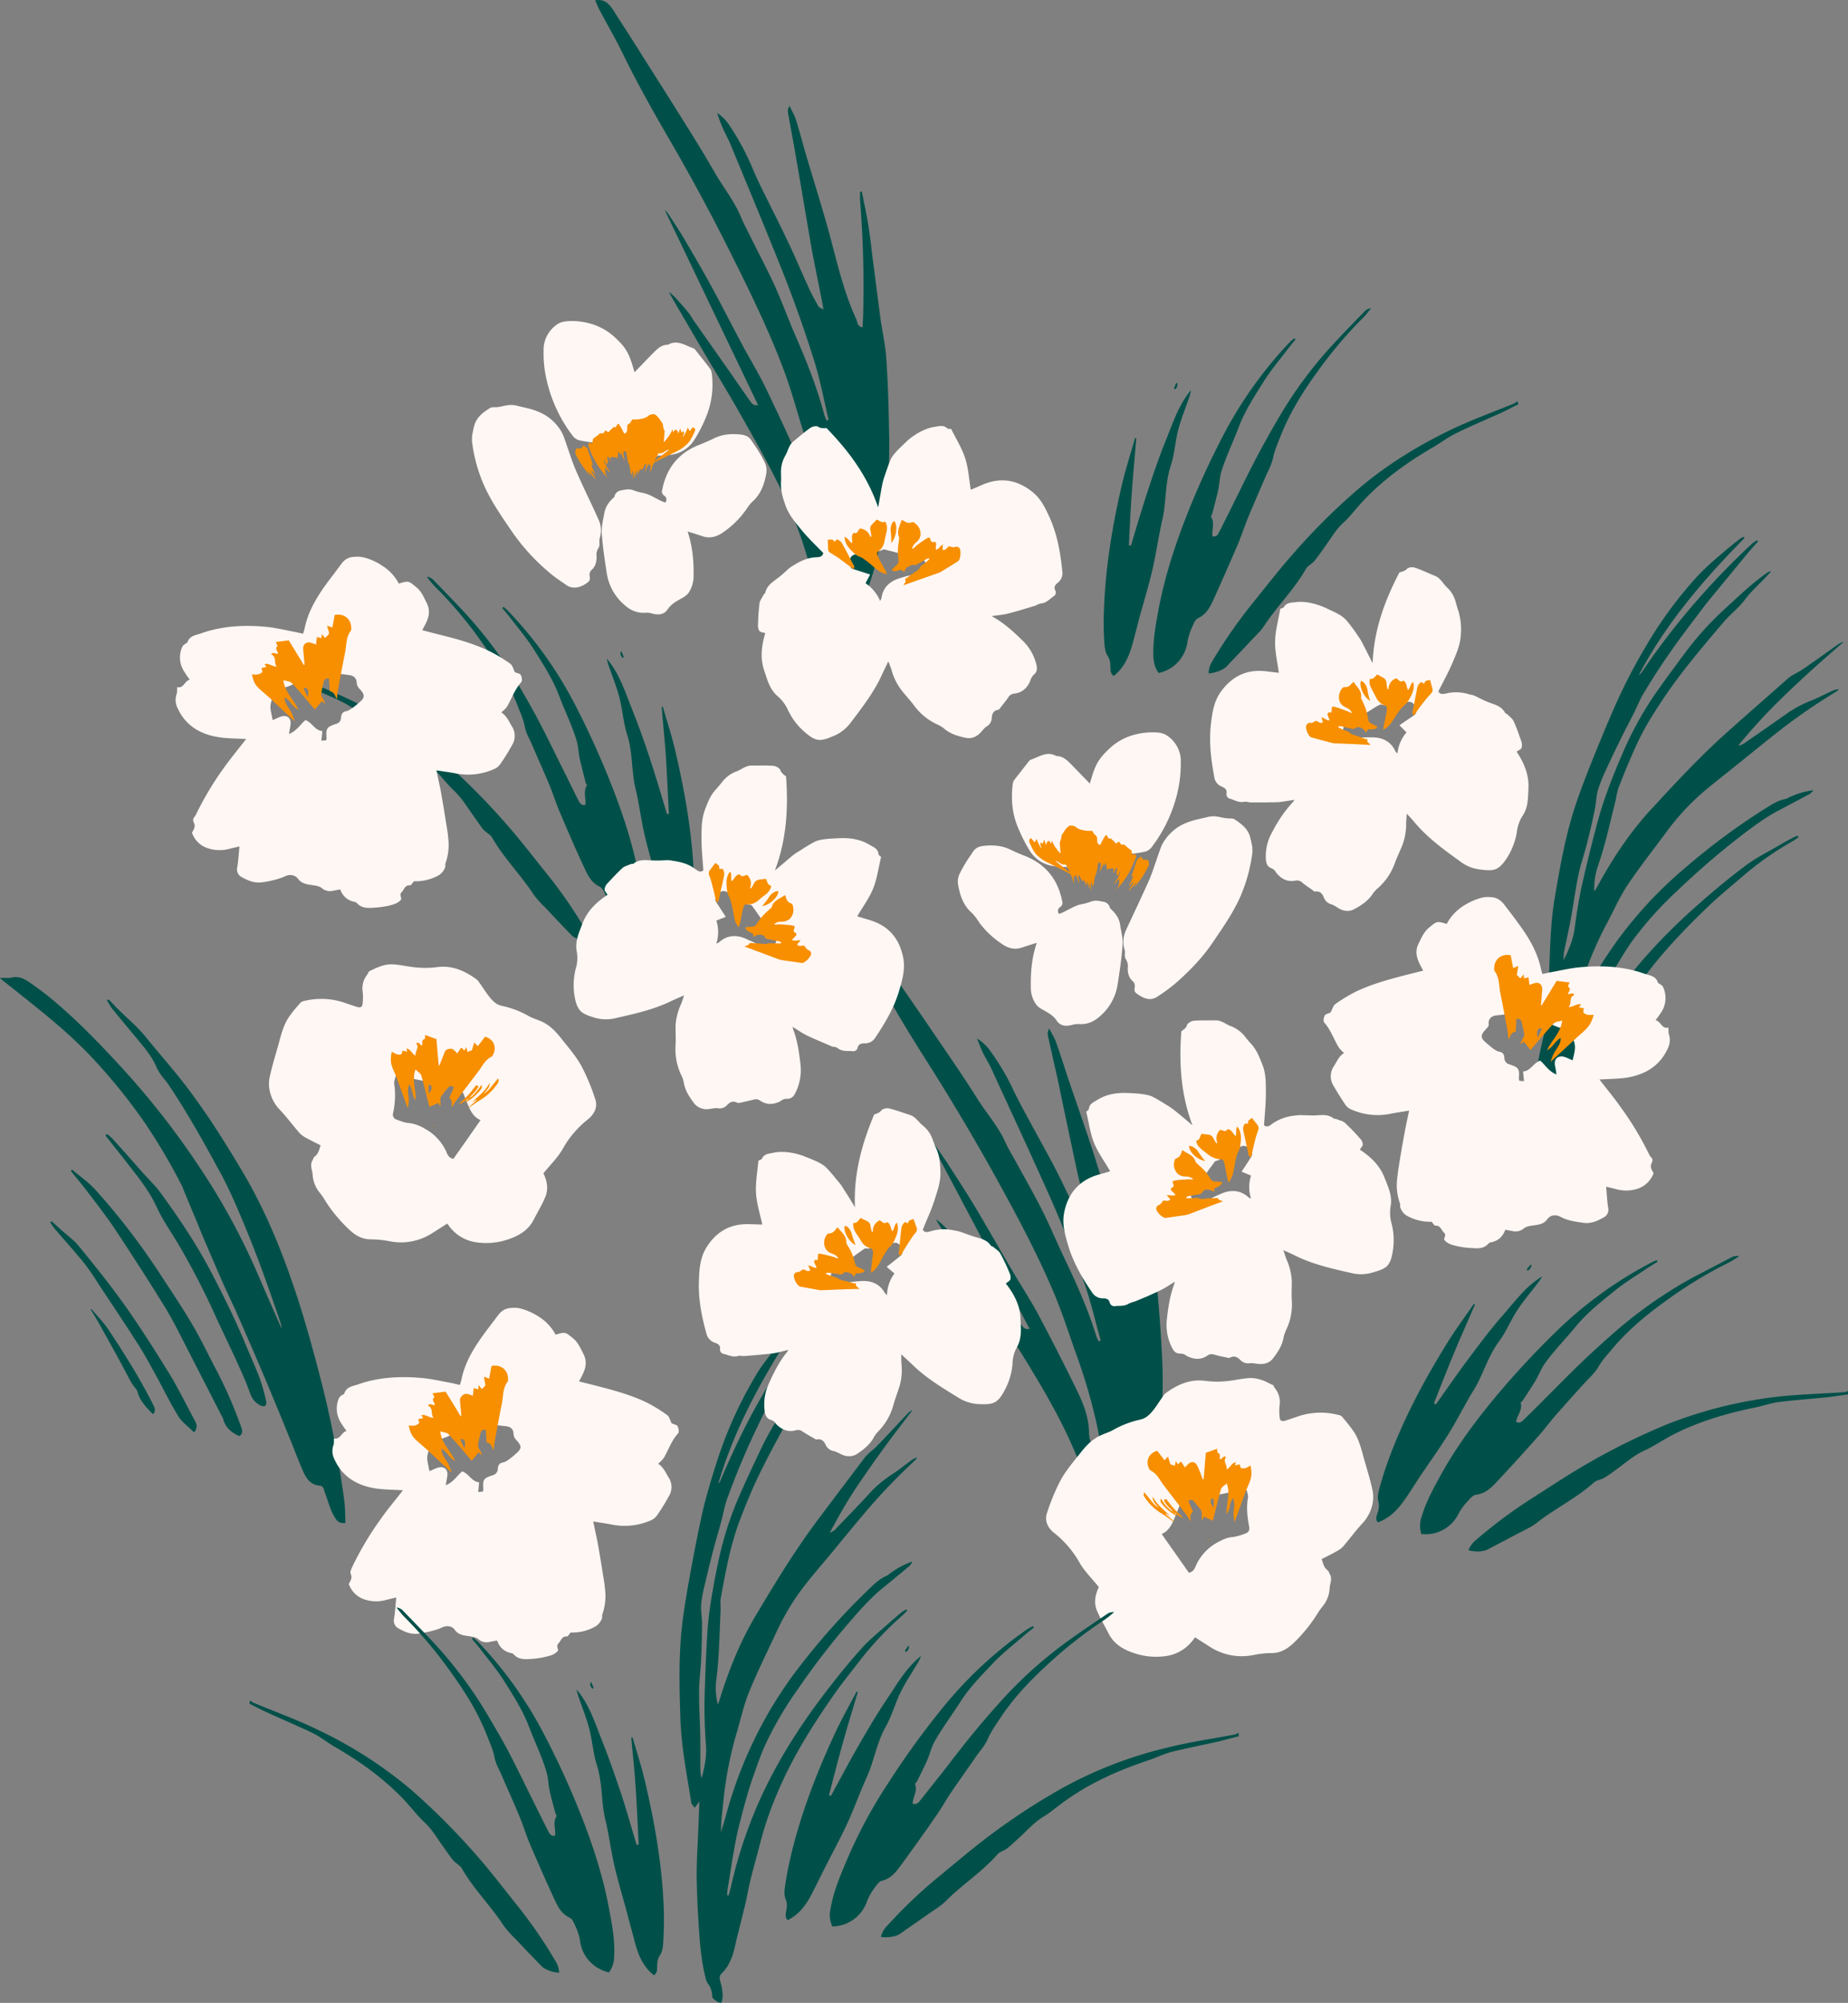 <svg xmlns="http://www.w3.org/2000/svg" width="997.1" height="1080" viewBox="0 0.015 997.1 1079.985" style=""><rect x="0" y="0.015" width="997.1" height="1079.985" fill="#808080" stroke="none"/><g><g fill-rule="evenodd" data-name="Layer 2"><path d="M428.7 716.3c-17.1 26.2-32.2 53.3-41.1 83.6a4.1 4.1 0 0 0 1-1.3c5.5-12.9 11.3-25.5 18-37.8a407.4 407.4 0 0 1 26.7-42.4 17.3 17.3 0 0 1 2.3-2.4l.6.5c-1.3 2.3-2.7 4.5-3.9 6.9-3.9 7.3-7.8 14.6-11.6 21.9-2.1 4-4.3 7.9-6.2 11.9-4.3 8.9-8.6 17.7-12.5 26.7s-6.7 16.2-9.7 24.4c-1.4 4-2.1 8.2-3.2 12.3s-2.8 9.8-4.1 14.7c-1.7 6.5-3.3 13-4.8 19.6a60.2 60.2 0 0 0-1.9 10.3c-.2 3.5.5 7.1.5 10.6-.1 6.4-.2 12.7-.5 19.1s-1.1 11.3-1.1 16.9c-.1 7.5.4 14.9.6 22.3s0 13.5.1 20.2a19 19 0 0 0 .7 4.6c1.5-6 2.8-11.8 2.3-18s-.9-15.4-.8-23.1c.3-12.2.8-24.3 1.5-36.5s3.1-25.4 5.7-37.9a185.2 185.2 0 0 1 10.1-33.3c3.8-8.9 7.9-17.7 12.1-26.5A160.6 160.6 0 0 1 425 757c6.3-8.6 12.2-17.5 19.6-25.2a2.3 2.3 0 0 1 1.8-.7l-1.4 2.2c-3.1 5.1-6.8 9.9-9.5 15.4s-6.1 9.2-8.7 14c-5.9 10.7-11.9 21.5-17.2 32.5-4.1 8.4-7.6 17.1-10.9 25.8a163 163 0 0 0-5.3 18.1c-1.7 7.4-3.1 15-4.5 22.6-.4 2.2 0 4.5-.1 6.7-.6 12.2-.7 24.4-2.2 36.5a35.5 35.5 0 0 0 .7 14.1 7.5 7.5 0 0 0 .6-1.3c5-16.3 11.2-32.1 19.9-46.6 10.4-17.5 21-34.9 33.2-51.2 8.4-11.3 17-22.5 25.4-33.7 1.9-2.5 4.4-4.1 6.5-6.2 5.6-5.7 10.9-11.6 16.4-17.3a9.2 9.2 0 0 1 3.1-2.4c-5.3 7-10.7 13.9-15.9 21.1s-10.3 14.4-15.2 21.8-9.3 15.3-13.6 23.3a8.5 8.5 0 0 0 4-2.9c6.3-6.5 12.5-12.9 18.6-19.6a64.2 64.2 0 0 1 11.5-9.3c3.2-2.1 6.1-4.5 9.2-6.7a10.7 10.7 0 0 1 3.8-2.1 4.8 4.8 0 0 1-.9 1.4 323 323 0 0 0-28 29.3c-6.2 7.3-12.2 14.7-18.3 22.1-4.3 5.1-8.6 10.1-12.7 15.3a127.7 127.7 0 0 0-15.8 25.7c-5 10.8-10.4 21.5-14.9 32.6-2.8 6.8-4.4 14.2-6.5 21.3a203.7 203.7 0 0 0-7.5 38.7c-.5 5.1-1.2 10.3-1.2 15.6.8-2.7 1.7-5.3 2.4-7.9a227.4 227.4 0 0 1 12.7-35.8 222.6 222.6 0 0 1 28.6-47.2 372.3 372.3 0 0 1 35.1-39.1c3.2-3.1 6.5-6.5 10.8-8.3.4-.1.6-.4.9-.6a44.6 44.6 0 0 1 12.8-7 21.2 21.2 0 0 1-1.3 2.2c-4.9 4-9.7 8.1-14.6 12-6.9 5.6-12.7 12.3-18.5 19a401.4 401.4 0 0 0-27.1 35.2 191.9 191.9 0 0 0-17.5 29.6c-2.5 5.3-4.4 10.9-6.4 16.5s-3 8.9-4.3 13.5-2.2 8-3.2 12c-3 11.2-4.5 22.7-6.4 34.1a57.3 57.3 0 0 0-.7 5.8l.8.2 1.2-4.3a248.1 248.1 0 0 1 15.4-46.7c9.2-20.5 21.1-39.3 34.5-57 6.7-8.8 13.6-17.4 21-25.6 4.8-5.3 10.6-9.7 15.9-14.6l5.4-4.6 2.4-1.5.6.7c-1.1 1.1-2.1 2.2-3.2 3.1a175.3 175.3 0 0 0-22.1 23.5c-5.1 6.6-10.3 13-15 19.8-11.7 16.8-22.5 34.2-30.3 53.2a178.7 178.7 0 0 0-9.2 27.6c-1.6 6-3.3 12-4.8 18.1-1.1 4.5-1.8 9-2.9 13.5s-2.7 11-4.1 16.5-1.9 9.8-4.2 14.2a19 19 0 0 1-3.7 5.5c-1.7 1.5-2 2.6-1.4 4.8s2 7.1.9 10.8l-.4.9c-2-.4-2-.4-4.7-2.7-.2-2.8-.6-5.4-2.4-7.6a9.3 9.3 0 0 1-1.4-3.6c-2.3-9.1-3-18.5-3.6-27.8s-1-17.2-1.1-25.8.4-14.7.7-22 .5-12.4.8-19.1l-2.6 3.4c-.7-1-1.3-1.7-1.7-2.4s-.1-.7-.2-1c-2.4-15.1-5.4-30.1-5.8-45.4-.6-17.8-1-35.7 1.4-53.5 1.2-8.7 2.7-17.3 4.3-26s3.7-19.5 5.8-29.2 5.9-22.2 9.5-33.1a225.8 225.8 0 0 1 20.4-43.7c2.8-4.6 6.3-8.8 9.5-13.1s5.5-6.9 8.3-10.2a10 10 0 0 1 1.9-1.6z" fill="#005049"></path><path d="M458.9 502c1 1.9 1.8 3.8 2.8 5.6 4.5 7.6 9.3 15 13.4 22.8 8 14.7 16.7 28.9 25.7 43 12.7 20.1 24.9 40.5 36.4 61.3s22.9 42 32.1 64.1c4.1 9.9 7.4 20.2 11 30.4a298.3 298.3 0 0 1 11.6 39.5c2.2 10.7 4.1 21.4 5.6 32.4-.3-.5-.9-.9-1-1.4-1.4-7.6-5-14.4-7.7-21.5a14.7 14.7 0 0 1-1.2-5.5c-.1-8.3-3-15.8-6.6-23.1q-10.3-21.1-21.4-41.9c-4.2-7.7-9.1-15.1-13.5-22.7-6.5-10.9-12.7-22-19.2-32.9-4.9-8.2-10.1-16.2-15.3-24.2-2.7-4.3-5.7-8.3-8.6-12.5-.4-.5-1.1-.9-2-1.8l54.5 102.9c-2.5.6-3.4-.8-4.3-2l-10.6-13.8-22-28.8a38.8 38.8 0 0 0-2.3-3.3c-1.8-2.1-3.8-4.1-5.7-6.2a33.3 33.3 0 0 0-5.6-4.9c.7 1.3 1.4 2.5 2.2 3.7 6 9.5 12 18.9 18.1 28.3s14 21.2 20.7 32c13.6 22 27.4 43.9 36.7 68.2 2 5.3 3.7 10.8 5.5 16.2.7 2 1.3 4 4.3 4.9l-6.4 3.3c-.4 1.6-.5 3.2-1.2 4.2s-1 3.4.5 4.8 4 4.3 4.1 7.5c0 .6.1 1.5.5 1.7 2.4 1.2 2.7 3.7 3.9 5.7 2.7 4.5 5 4.8 9.1 1.7 7-5.5 10.6-13 13.7-21.1 7.8-20.1 9.5-41.3 10.4-62.5a265.3 265.3 0 0 0-.3-28.2c-.7-13.1-1.7-26.2-3.1-39.3-.8-7.3-2.8-14.5-4.1-21.8l-5.4-31.3c-1.1-6.5-2-13-3.3-19.4s-2.7-11.2-4-16.8h-.9a48.7 48.7 0 0 0 .2 5.4 599 599 0 0 1 4.1 61.3c0 2.1-.1 4.1-.1 6.3-3.1-.4-2.8-2.9-3.6-4.5-8.3-16.2-12.5-34-18.3-51.2-4-12-8.2-24-12.3-36-2-6.1-3.9-12.2-6.1-18.3-.8-2.5-2.3-4.7-3.8-7.7-1.4 2.4-.6 4.1-.3 5.6 1.7 7.8 3.5 15.5 5.2 23.3 3.3 15.8 6.6 31.6 10 47.4 2.2 9.7 4.7 19.4 7 29.2a23.3 23.3 0 0 1 .7 3.5c-1.3-.8-2.4-1-2.8-1.7-2.1-3.4-4.2-6.8-6-10.4-3.8-7.5-7.2-15.1-11.1-22.5-5.1-9.7-10.5-19.2-15.6-28.8-2.2-3.9-4.2-7.9-6.2-11.9a127 127 0 0 0-13.5-22.7 23.3 23.3 0 0 0-6.4-5.6c1.1 2.5 2 5.1 3.2 7.6s3.4 6 4.8 9.1c10.9 23.8 22 47.5 32.6 71.4 6.3 14.5 12.1 29.3 17.5 44.2 3.5 10 5.8 20.4 8.7 30.6l-1.1.4c-.4-1-1-1.9-1.3-2.9-4.6-14.9-11-29-17.7-43-4-8.4-7.5-16.9-11.7-25.2s-9.1-16.8-13.6-25.1c-2.1-3.8-4.4-7.5-6.2-11.5-3.9-8.5-10.1-15.4-15-23.2s-9.6-14.8-14.5-22c-9.2-13.6-18.6-27.2-27.9-40.7l-16.1-23.1c-2.4-3.2-5.2-5.6-9.9-4.6z" fill="#005049"></path><path d="M186.4 821.2c-.2-4-.1-7.8-.6-11.6a550.9 550.9 0 0 0-11.9-62.5c-4.8-18.8-9.9-37.5-16.3-55.9-7.2-20.9-15.9-41.3-27.3-60.3-9.5-16-19.4-31.6-30.7-46.3-6.8-8.8-14.2-17-21.1-25.6-5.8-7.1-13.2-12.5-19.1-19.4a2 2 0 0 0-1.8-.5 46.4 46.4 0 0 0 2.6 4.4c5.2 6.4 10.5 12.7 15.7 19 3.2 3.9 6.3 7.8 8.4 12.6s4.3 6.4 6.5 9.6c10.3 15.3 19.2 31.3 28 47.5 4 7.3 7.4 15 10.7 22.7 3.9 9.2 7.6 18.4 11.1 27.8s7.3 20.5 10.8 30.7a28.6 28.6 0 0 1 .6 3.1c-4.8-10.8-9.3-21.1-13.8-31.5a360.9 360.9 0 0 0-29.4-53.9 436.6 436.6 0 0 0-42.3-54.5c-12-13.1-24.3-25.9-38-37.4-4.1-3.4-8.4-6.6-12.9-9.7-2.8-1.9-5.8-3.3-9.6-2.3-1.7.4-3.7-.2-6 .3l4.9 3.9c15.3 12.2 30.8 24.1 44.3 38.4a305.6 305.6 0 0 1 29.5 36.5 324.1 324.1 0 0 1 19.7 33.6l.8 2.1 6 14.4c2.2 5.2 4.2 10.5 6.5 15.6 3 7 6 14 9.1 21 2.3 5.1 4.8 10.2 7.1 15.4 4.6 10.5 9.2 21 13.7 31.6s9.2 22 13.7 33.1c2.7 6.4 5.1 13 7.9 19.5 1.7 4.1 4 8.1 9.3 8.5 2 .2 2.2 1.9 2.6 3.2 1.2 3.1 2.1 6.3 3.3 9.4a30.6 30.6 0 0 0 2.6 5.1c1 1.6 2.4 2.8 5.4 2.4zM49 706.2l.3-.4c3.1 3.8 6.6 7.2 9.3 11.3 8.7 13.1 17.1 26.5 24.2 40.7.7 1.5 1.4 2.9-.2 4.8-3.3-3.3-6.5-6.5-8.1-11a7.7 7.7 0 0 0-1.2-2.8c-2.3-2.5-3.7-5.6-5.3-8.6-4.6-8.8-9.5-17.4-14.3-26.1-1.5-2.7-3.1-5.2-4.7-7.9zm-21.9-47l.7-.7 4.9 4.4c3.3 3 7 5.6 9.8 9 8.4 10.3 16.8 20.7 24.5 31.5s16.2 24.1 23.8 36.4c5.2 8.4 9.5 17.3 14.2 26 1 1.8 2 4-.3 6.6-2.9-3-6.4-5.4-8.4-8.6-4.6-7.4-8.3-15.2-12.5-22.8-2.9-5.2-5.7-10.5-8.9-15.5-7-11-14.2-21.8-21.4-32.6a136.8 136.8 0 0 0-8.1-11.8c-4.9-6-10.1-11.8-15.2-17.7-1.1-1.3-2.1-2.8-3.1-4.2zm29.8-46.9l.8-.8a26.5 26.5 0 0 1 2.6 2.1c5.8 6.4 11.6 12.9 17.3 19.4 3.2 3.5 6.6 6.8 9.4 10.7 10.3 14.1 20 28.7 28 44.3 6.2 11.9 12.1 24 17.3 36.4 2.6 6.3 5.5 12.6 7.9 19a105 105 0 0 1 3.5 12.5 2.5 2.5 0 0 1-.7 2.2c-.5.4-1.7.1-2.4-.2a10.9 10.9 0 0 1-5.5-6.2q-2.4-6.7-5.4-13.2c-4.3-9.7-9-19.2-13.4-28.8a399.4 399.4 0 0 0-20.2-39c-3.9-6.5-8.3-12.8-11.5-19.7-4.4-9.7-11.2-17.6-17.5-25.8l-10.2-12.9zm72.3 162.1c-4.5-1.9-7.6-4.7-8.8-9.3a18.6 18.6 0 0 0-1-2l-18.2-35.5c-3.8-7.4-7.5-15-11.8-22.1-8.7-14.2-17.7-28.1-26.9-42-4.7-7.2-10.1-14-15.3-20.9-2.9-3.8-6-7.5-9-11.2l.7-.7c4.2 3.6 8.8 6.7 12.5 10.8a357.3 357.3 0 0 1 30.9 39.4l2.8 4.1c5.8 9 11.9 17.9 17.4 27.1s9 16.6 13.3 24.9a239.7 239.7 0 0 1 14.3 32.4c.6 1.7 1.2 3.4-.9 5z" fill="#005049"></path><path d="M894.3 680.4l-5.3 3.3c-6 4.1-12.4 7.9-18 12.5-7.3 5.9-14.8 11.8-20.7 19S838.7 728 833.7 735c-2.1 2.8-3.3 6.3-5.1 9.3s-4.6 7.3-7 10.9c-.3.5-1.1.9-1.1 1.2 1.1 3.9-1.9 6.7-2.5 10.2 2.1 1.3 3.3-.3 4.4-1.3 4.7-4.5 9.3-9.2 14-13.9s12-12.1 18.1-17.9 11.9-11 18-16.3a239.5 239.5 0 0 1 40.8-28.3l21.1-11a5.8 5.8 0 0 1 4-.5 64.2 64.2 0 0 1-5.6 3.4 230.8 230.8 0 0 0-33.3 20.2c-10.7 7.6-20.8 15.9-29.4 26.1-2.6 3.2-5.5 6.1-7.6 9.8s-4.7 5.7-7.2 8.5c-5.3 5.8-10.6 11.7-15.8 17.6-3.4 3.9-6.5 8.2-10 12-7.5 8.5-15.1 16.8-22.9 25.1-2.7 2.8-5.8 5.4-10.2 5.9-1.6.2-3.2 2-4.4 3.4a29.8 29.8 0 0 0-5 6.8 19.9 19.9 0 0 1-20.1 11 14.7 14.7 0 0 1 .2-9.5c2.4-8.2 6.6-15.6 10.7-23.1 8.1-14.5 17.9-27.8 28.5-40.6a463.3 463.3 0 0 1 35.1-37.7 218.5 218.5 0 0 1 49.4-35.4 30.9 30.9 0 0 1 3.2-1.4l.3.9zm-70.6 4.1l.7.7a9.2 9.2 0 0 0 1.4-1.4 4.3 4.3 0 0 0 .5-1.6l-.5-.2-2.1 2.5zm173.4 67.4v-1.8a8.3 8.3 0 0 1-2.1.6c-12.4.9-24.9 1.1-37.2 2.6a233.8 233.8 0 0 0-58.5 14.8 354.3 354.3 0 0 0-44.5 22.1c-9.7 5.6-19 11.9-28.5 17.9a258.9 258.9 0 0 0-29.8 22.2 13.6 13.6 0 0 0-4.2 5.6c3.1 1 8 .9 10.2-.3l18.1-9.5c2.9-1.5 6-2.9 8.5-4.9 9.9-7.8 21.5-13.3 30.9-21.8 1.6-1.4 4.1-1.5 5.9-2.7 3.4-2.1 6.6-4.6 9.8-7s7.2-5.6 11.5-7.5 9.5-5.4 14.4-8c14.1-7.4 29.2-11.9 44.8-15.1 4.5-.9 8.9-2.5 13.5-3.1 8.7-1.1 17.5-1.7 26.2-2.6 3.7-.4 7.3-1 11-1.5zm-201.3-48.4c-.1-.2-.3-.3-.5-.5-4.9 7.1-10.1 14.1-14.6 21.4-12.3 19.9-23.3 40.4-31.4 62.4-1.8 4.9-3.4 9.9-4.8 14.9-.7 2.6-1.5 5.5-.8 7.9a10.2 10.2 0 0 1-.2 5.5c-.5 1.9-1.7 3.9-.1 5.8 7.3-2.6 11.8-8.1 15.8-14.1 2.6-3.8 5-7.7 7.6-11.6 5.1-7.5 10.4-14.9 15.2-22.7s8.6-15.6 13.3-23.2 7.5-17.8 13.3-25.7c3.4-4.5 5.7-9.7 8.5-14.6 3.8-6.5 9-12.2 13.5-18.3.6-.8 1-1.6 1.6-2.5-9 5.4-14.9 13.7-21.5 21.2S798.1 725 792.1 733s-11.6 16.2-17.4 24.3l-1-.6c3.5-8.9 7-17.9 10.7-26.8s7.6-17.6 11.4-26.4z" fill="#005049"></path><path d="M592.9 855.8c-1.9 3.9-2.9 8.4-1 12.8s4.2 8.2 6.3 12.3c2.9 5.7 8.1 8.7 13.7 10.5A36.7 36.7 0 0 0 629 893a21.9 21.9 0 0 0 13.5-7.2c.8-.8 1.4-1.8 2.3-2.9l7.7 4.9a31.7 31.7 0 0 0 24 4.6 45.9 45.9 0 0 1 9.8-1c4.6-.1 8.1-2.2 11.2-5a80.7 80.7 0 0 0 12.7-15.3 44.6 44.6 0 0 1 3.5-5 16.5 16.5 0 0 0 3.7-9.4c0-2.6 1.7-5.2.1-7.9-.4-.6-.5-1.5-1-1.9-2.2-1.5-2.6-3.9-3.4-6.2 2.9-1.5 5.7-2.8 8.4-4.4a12.3 12.3 0 0 0 3.4-2.6c3.5-4.2 6.8-8.6 10.5-12.6s6.5-10.7 5.2-17.2-3.7-13.6-5.5-20.4c-1.2-4.3-2.5-8.6-5.2-12.3s-3.8-4.9-5.8-7.3a3.1 3.1 0 0 0-1.9-.9 37.8 37.8 0 0 0-22.8 1.1l-5.7 1.9c-2.4.7-3.2.1-3.3-2.3a27.1 27.1 0 0 1 0-5.7 11.9 11.9 0 0 0-2.4-9.3 4.6 4.6 0 0 1-.9-1.7c-2.5-1.1-4.4-2.3-6.5-2.9a17.3 17.3 0 0 0-6.7-1c-4.3.3-8.5 1.4-12.8 1.7a48.7 48.7 0 0 1-10.8-.2c-8.2-1.1-15 2-21.3 6.6a5.4 5.4 0 0 0-1.4 1.6c-2.4 3.3-4.4 6.9-7.2 9.7s-4.7 2.8-7.3 3.5a51.9 51.9 0 0 0-12 4.8c-2.3 1.4-5 2.1-7.4 3.3-4.5 2-7.7 5.5-10.7 9.3s-7.6 9.2-10.5 14.3a112.8 112.8 0 0 0-7.5 17.9c-1.6 4.4.3 8.3 3.9 11.1a54.4 54.4 0 0 1 13.4 15.6c2.7 4.9 7 9 10.6 13.5zm33.9-28.6c3.5-1.6 5-4.3 6.3-7.2s1.9-4.5 2.8-6.8 3.3-5.7 7.5-4.6a3.9 3.9 0 0 0 2.1-.2l21.2-4.3c1.9-.3 3.9-.4 6-.6.3 1.7.8 2.8.7 3.9-1 5.3-.4 10.6.6 15.9.3 1.7-.2 2.9-1.8 3.5a29.3 29.3 0 0 1-7 2c-3.1.2-5.5 1.4-8.1 2.8a26.5 26.5 0 0 0-11.5 11.9c-.8 1.7-1.3 3.9-4.1 4.6z" fill="#fff7f4"></path><path d="M642.4 820.4c0-2-.6-3.9 1.3-5.2l-2.5-5.8c1.1-.8 2.1-.9 3 .2s2.6 3.1 3.8 4.7a4.6 4.6 0 0 1 .5 2.1 13 13 0 0 0 .1 3.4 19.5 19.5 0 0 0 .9-2l4.9 2.2c1.5-5.8 2.8-11.4 4.4-17 .3-1.1 1.8-1.9 3.1-3.1 2.1 5.7-.3 10.8-.1 16.5 2.1-2.6 1.5-5.8 3.4-8.5 1.1 2.3.8 4.3.5 6.4a17.3 17.3 0 0 0 .4 6.4l5.8-15.9c.8-2 1.7-4 2.5-6.1s1.2-4.4.3-8.5c-1.6 1-3.1 2.1-5.3 1.3-.1-.5-.3-1.1-.5-1.9l-2.5.6c.1-.5.2-1 .4-1.7-2.4.3-2.9 2.9-5 3.9.6-2.5-2.3-4.4-.2-6.7-1.7-.9-2 .9-3.1 1.1s.8-3.1-1.6-3.4a14.1 14.1 0 0 1-.2-2.2l-6.1 2.2c-.4 5-.8 9.6-1.2 14.2l-.4.2c-.7-1.8-1.3-3.5-2-5.2a20.6 20.6 0 0 0-1.2-2.6c-1.1-1.8-2.8-2.1-4.5-.7a17 17 0 0 0-1.9 2l-2.2-3.2-1.7 1.5-1.1-1.8c-.2 1.2-.4 1.9-.5 2.6l-2.4-.8-1.3-4.2-1.9 2-3.9-5.1c-4.5 1.2-6.5 5.5-4.4 9.6a3.6 3.6 0 0 0 .7 1c3.7 1.7 5.1 5.4 7.5 8.4l11.1 14.5c1.1 1.5 2.1 3 3.1 4.6zm8.8 9.5l.5.3c.2.1.4.1.7-.2zm-18.4-14.7a5.6 5.6 0 0 0-.5-.8c-1.6-1.7-3.4-3.3-4.4-5.6l1.3-.5c1.4 1.7 2.7 3.6 4.2 5.2s3.3 3.2 4.9 4.8a1.7 1.7 0 0 1-1.3-.3l-4.3-2.9h.1l1.3 1.3 1.2 1.2-.6-.2a28.3 28.3 0 0 1-7.7-6.4c-1-1.2-1-1.2-.7-3l1 1.5a19.9 19.9 0 0 0 5.5 5.7zm0 0zm-15.4-10.5c1.4 1.6 2.5 3.1 3.7 4.5a14.5 14.5 0 0 0 4 3.8c-3.1-3.7-3.1-3.8-3.2-6 2.4 4.6 6.2 7.2 9.5 10.5l-2.3-1.4-.2.3 4.7 4.1-.8-.2c-2.1-1.5-4.2-3.1-6.4-4.4a27.8 27.8 0 0 1-8.8-8.6 2.2 2.2 0 0 1-.2-2.6zm36.5 3.4h.9c0 1.6.1 3.2.1 4.8-1.1-1.5-2.6-3-1-4.8z" fill="#f78f00"></path><path d="M633.9 691.1c-.2.6-.3 1.2-.5 1.8-2.2 5.9-3.1 12.2-3.8 18.4a27 27 0 0 0 2.7 15.3c.8 1.7 1.9 3.3 4.4 3.3s2.8.9 4.1 1.5c3.6 1.7 7.1 1.9 10.5-.3a3.8 3.8 0 0 1 3.7-.7 55 55 0 0 0 6.5 1.5c.7.2 1.6.5 2.1.2 2.3-1.2 4-.4 5.6 1.2a5.7 5.7 0 0 0 5 1.8c2.5-.3 4.8.8 7.5.3a7.5 7.5 0 0 0 5-2.7c2.7-3.5 5.2-7.2 5.9-11.7a21 21 0 0 1 1.5-4.2 31.5 31.5 0 0 0 2.9-15.7c-.2-3.4 0-6.9 0-10.3a32.5 32.5 0 0 0-2.9-11.8c-.5-1.3-.9-2.8-1.7-4.9 2.6 1.2 4.6 2 6.5 3 9.5 4.7 19.8 7 30 9.3a21.7 21.7 0 0 0 11.3-.1c2.6-.8 5.5-1.5 7.6-3.1s3-4.7 3.5-7.5a36.1 36.1 0 0 0-.4-15.7 21.8 21.8 0 0 1-.6-9.5c1.1-5.5-1.3-10.4-3.2-15.3-2.6-6.8-7.5-11.4-13.4-15.3.6-1 1.7-2 1.6-3a5.2 5.2 0 0 0-1.6-3.1 104.5 104.5 0 0 0-8-8.3c-1-1-2.8-1.3-4.2-1.9s-1.3-.1-1.8-.4c-3.3-2.7-7.2-1.8-11-1.7l-7.2-.2a31.6 31.6 0 0 0-3.2.3 25.3 25.3 0 0 0-11.9 4.4c-1.4 1.1-2.8 2.1-4.4.7.4-5.8 1-11.4 1-17.1s.1-10.6-1.9-15.6-3.2-8-6.2-11.3a37.9 37.9 0 0 1-3.1-3.7 18.1 18.1 0 0 0-7.5-5.6c-2.9-1-5.2-3.3-8.5-3.2s-7.9-.1-11.8.2c-1.3.2-3.4 1.4-3.6 2.5s-1.8 2.4-3 3.2c-1.3 17.1-.3 34 6 50.7-3.3-2.8-6.1-5.2-9.1-7.6a38.9 38.9 0 0 0-3.9-2.8c-2.8-1.7-5.5-3.5-8.5-5s-8.5-1.8-12.8-2c-5.8-.3-11.6.4-16.7 3.5-2 1.3-4.6 2.1-4.9 5.1 0 .5-.9 1-1.4 1.5 1.4 5.7 2.1 11.6 4.2 16.8s5.7 10 8.7 15.3l-7.3 2.1c-9.6 3.1-15.3 9.8-17.4 19.6-1.4 6.2.2 12 1.9 17.8 2.7 9.4 7.6 17.9 13.1 25.9a6.8 6.8 0 0 0 5.6 3.1c1.9 0 3.3.2 3.9 2.4a2.5 2.5 0 0 0 2.8 1.8c2.5-.3 5.2.2 7.5-1.4a28.6 28.6 0 0 1 3.5-1.2l6.7-2.8c2.6-1.2 5.2-2.3 7.7-3.6s4.3-2.6 6.9-4.2zm41.6-74.6l.7.5c-.3.9-.7 1.7-1 2.7s-.3 1.3-.1 1.4.7 1.6.3 2.2c-1.7 2.8-3.5 5.5-5.5 8.5l5.1 2.1a20.2 20.2 0 0 0 0 12.4c-.9-.4-1.3-.5-1.5-.8-4.4-3.9-9.5-4-14.4-1.9s-8.6 3.6-11.3 7.8c-.4.6-1.8 1.2-2.3.9a3.1 3.1 0 0 1-1.4-2.2 4.4 4.4 0 0 1 .7-2.1c-.7-1.5-3.3-2-1.6-4.3.6 0 1.5.3 2.1 0a11.7 11.7 0 0 0 3.3-2.4 32.8 32.8 0 0 0 2.5-4.6c-1.9-2.6.2-4.5 1.6-6.6l2.9-3.9c.7-.3 2.2-.5 2.8-1.3s3.1-2.2 4.8-3.1 3.7-1.6 5.2-2.8 3-1.6 4.7-.4l1-1.1z" fill="#fff7f4"></path><path d="M638 620.1a7.7 7.7 0 0 0-.7 1.7 4.1 4.1 0 0 1-2.5 2.8 1.5 1.5 0 0 0-1.1 1.4 7 7 0 0 0 1.7 6.9 6 6 0 0 0 4.1 1.5 7 7 0 0 1 4.3 1.3c-.8.6-1.6.1-2.3.2-2.4.2-4.8.2-7.1.6s-1.8.5-1.2 2.4a1.1 1.1 0 0 1-.7 1.4c-1.1.6-.9 1.2-.2 2a18.9 18.9 0 0 1 2 2c-1.5.9-3-.1-4.8.2l1.9 2.1c-.9 1.7-2.4.5-3.9.9l-1.3 1.8-.7.4a2.1 2.1 0 0 0-1.3 3.2 8.8 8.8 0 0 0 3.8 3.6 1.6 1.6 0 0 0 1.2.2l10.6-1.5 1.5-.4 11.2-4.3 7.3-2.7c-.9-.6-2.3-.4-2.6-1.7a1.1 1.1 0 0 0-.8-.1l-5.1.2c-1.5.2-2.9.6-4.4 0s-1.9-.1-2.9-.1h-3.9c0-.2-.1-.3-.1-.5a6.7 6.7 0 0 1 1.2-.6l4.4-.8c1.2-.3 2.7-.1 3.4-1.6s3.9-1.6 6.1.2c0-.7.1-1.2.1-1.8s3.8-1 4.2-3.6l-2.2-.2c-3.2-.1-3.2-.2-4.8-2.7a21.8 21.8 0 0 0-3-3.8c-1.1-1.2-2.4-2.2-3.6-3.4s-.6-.5-.7-.8c-1-3.6-4.5-4.4-7.1-6.3zm12.3 6c-3.9-.6-8.6-4.6-8.8-8.1a3.2 3.2 0 0 1 1.4.1 7.9 7.9 0 0 1 3.6 2.9 42.1 42.1 0 0 0 3.8 5.1zm24.8-2.2c.7-3.1 1.3-6.1 2.1-9.1s1.1-3.7 1.7-5.5a2.8 2.8 0 0 0-.6-2.9l-2.8-3.6c-.9.9-2.6 1.2-2 3.1h-1.8a4.7 4.7 0 0 0-.9 3.6c.7 3.1 1.3 6.1 2 9.1.2 1.2.6 2.4.7 3.5s.6 1.7 1.6 1.9zm-29.7-8.8c2.1-.3 2-2.4 2.9-3.7l3.4.4a3.3 3.3 0 0 1 3 2c.4.9 1 1.7 1.5 2.6h.7c-1.2-2.8-.4-5.1 1.3-7.1 1.4-.2 3 1.7 4.1-.4 2.4.1 2.8 2.5 4.4 3.7.7-1.7-.2-3.6.9-5.1l.6.8c1.9 3.2 1.4 6.8.9 10.2-.2 1.5-1.3 2.8-1.7 4.2a54.4 54.4 0 0 0-1.5 7c-.5 2.6-.9 5.3-3 7.9a20.8 20.8 0 0 1-.7-2.6c-.6-2.5-1-5-1.5-7.4s-1.2-2.5-2.5-2.5-4.3-.9-6.1-2.4l-3.5-2.7c-1.5-1.3-2.9-2.6-3.2-4.9z" fill="#f78f00"></path><path d="M293.2 632.7c1.9 3.9 2.9 8.3 1 12.8s-4.2 8.2-6.3 12.3c-2.9 5.7-8.1 8.6-13.7 10.5a36.7 36.7 0 0 1-17.1 1.6 21.7 21.7 0 0 1-13.5-7.2c-.8-.8-1.4-1.8-2.3-2.9l-7.7 4.9a31.2 31.2 0 0 1-24 4.5 54.1 54.1 0 0 0-9.8-.9c-4.6-.1-8.1-2.2-11.2-5.1a81.2 81.2 0 0 1-12.8-15.2 33.9 33.9 0 0 0-3.4-5 16.7 16.7 0 0 1-3.7-9.4c-.1-2.6-1.7-5.3-.1-7.9.4-.6.5-1.5 1-1.9 2.2-1.5 2.6-3.9 3.4-6.2-2.9-1.5-5.7-2.8-8.5-4.4a12.2 12.2 0 0 1-3.3-2.7c-3.5-4.1-6.8-8.5-10.6-12.5s-6.5-10.7-5.1-17.2 3.7-13.6 5.5-20.4c1.2-4.3 2.5-8.6 5.1-12.3s3.9-4.9 5.9-7.3a3.9 3.9 0 0 1 1.9-1 38.6 38.6 0 0 1 22.8 1.2l5.7 1.9c2.4.7 3.2.1 3.3-2.4a26.2 26.2 0 0 0 0-5.6 11.9 11.9 0 0 1 2.4-9.3 9.7 9.7 0 0 0 .9-1.7 43.8 43.8 0 0 1 6.5-2.9 17.3 17.3 0 0 1 6.7-1c4.3.3 8.5 1.4 12.8 1.7a48.7 48.7 0 0 0 10.8-.2c8.2-1.1 15 2 21.3 6.6a5.4 5.4 0 0 1 1.4 1.6c2.4 3.2 4.4 6.8 7.2 9.7s4.7 2.8 7.3 3.5a49.5 49.5 0 0 1 11.9 4.8c2.4 1.4 5.1 2.1 7.5 3.2 4.5 2.1 7.7 5.6 10.7 9.4s7.6 9.1 10.5 14.3a112.8 112.8 0 0 1 7.5 17.9c1.6 4.4-.4 8.3-3.9 11.1a53.1 53.1 0 0 0-13.4 15.6c-2.7 4.9-7 9-10.6 13.5zM259.3 604c-3.5-1.5-5-4.2-6.3-7.1s-1.9-4.6-2.8-6.8-3.3-5.8-7.5-4.6a3.9 3.9 0 0 1-2.1-.2l-21.2-4.3a55.4 55.4 0 0 0-6-.6c-.3 1.7-.9 2.8-.7 3.9a44.8 44.8 0 0 1-.6 15.9 2.8 2.8 0 0 0 1.8 3.5c2.3.8 4.6 1.8 7 1.9a21.3 21.3 0 0 1 8.1 2.9 26.5 26.5 0 0 1 11.5 11.9c.8 1.7 1.3 3.9 4.1 4.5 4.8-6.7 9.5-13.5 14.7-20.9z" fill="#fff7f4"></path><path d="M243.7 597.2c0-1.9.6-3.8-1.3-5.2l2.5-5.7c-1.2-.8-2.1-.9-3.1.2s-2.6 3.1-3.7 4.7a3.5 3.5 0 0 0-.5 2 13.7 13.7 0 0 1-.1 3.5 19.5 19.5 0 0 1-.9-2l-4.9 2.2c-1.5-5.8-2.8-11.4-4.4-17-.3-1.1-1.8-1.9-3.1-3.2-2.1 5.8.3 10.9.1 16.6-2.1-2.6-1.5-5.8-3.4-8.5-1.1 2.3-.8 4.3-.5 6.4a17.3 17.3 0 0 1-.4 6.4l-5.8-15.9c-.8-2.1-1.7-4.1-2.5-6.1s-1.2-4.4-.3-8.5c1.6.9 3.1 2.1 5.3 1.3.1-.5.3-1.1.5-1.9l2.5.6a13.6 13.6 0 0 0-.4-1.7c2.4.3 2.9 2.9 5 3.9-.6-2.5 2.3-4.4.2-6.7 1.7-1 2 .9 3 1.1s-.7-3.1 1.7-3.4a14.1 14.1 0 0 0 .2-2.2l6.1 2.2c.4 5 .8 9.6 1.2 14.2h.4l2-5.1c.4-.9.7-1.8 1.1-2.6s2.9-2.1 4.6-.7a11.7 11.7 0 0 1 1.9 2l2.1-3.2 1.8 1.5a13 13 0 0 0 1-1.8c.3 1.2.5 1.9.6 2.6l2.4-.8 1.3-4.3 1.9 2q2.1-2.6 3.9-5.1c4.5 1.2 6.5 5.6 4.4 9.6a3 3 0 0 1-.7 1.1c-3.7 1.7-5.2 5.4-7.5 8.3l-11.1 14.6c-1.1 1.4-2.1 3-3.1 4.5zm-8.8 9.6l-.5.3a1 1 0 0 1-.7-.2zm18.4-14.7a5.6 5.6 0 0 1 .5-.8c1.6-1.7 3.4-3.3 4.4-5.6l-1.3-.5c-1.4 1.7-2.7 3.6-4.2 5.2s-3.3 3.2-4.9 4.7a1.7 1.7 0 0 0 1.3-.2l4.2-2.9-1.3 1.4-1.2 1.2.6-.2a28.3 28.3 0 0 0 7.7-6.5c1-1.2 1-1.2.7-3a13 13 0 0 0-1 1.5c-1.6 2.1-3.2 4.3-5.5 5.7zm0 0zm15.4-10.6l-3.7 4.6a15.6 15.6 0 0 1-4 3.7c3.1-3.7 3.1-3.7 3.2-5.9-2.4 4.6-6.2 7.2-9.5 10.5l2.3-1.4c0 .1.1.2.2.3l-4.7 4.1.7-.3c2.2-1.4 4.3-3 6.5-4.3a28.9 28.9 0 0 0 8.8-8.6 2.4 2.4 0 0 0 .2-2.7zm-36.5 3.5h-.9c0 1.6-.1 3.2-.1 4.8 1.1-1.5 2.6-3 1-4.8z" fill="#f78f00"></path><path d="M698.5 431.3a17.1 17.1 0 0 1-1.1 1.4 71.4 71.4 0 0 0-10.7 15.5 26.5 26.5 0 0 0-3.7 15.1c.2 1.9.5 3.8 2.8 4.8s2.2 1.8 3.2 3c2.6 3 5.8 4.5 9.7 3.8a4.1 4.1 0 0 1 3.8.9c1.6 1.4 3.5 2.6 5.3 3.9s1.3 1.1 1.9 1c2.6-.2 3.8 1.2 4.6 3.3a5.9 5.9 0 0 0 3.9 3.6c2.4.7 4.1 2.7 6.7 3.3a7.8 7.8 0 0 0 5.7-.6c3.9-2.1 7.6-4.5 10.1-8.4a18.1 18.1 0 0 1 3-3.2 32.6 32.6 0 0 0 8.9-13.3c1.2-3.3 2.7-6.3 4-9.5a32.1 32.1 0 0 0 2.1-11.9c0-1.5.2-3 .3-5.2a67.7 67.7 0 0 1 4.8 5.3c6.9 8 15.4 14.2 23.9 20.3a21.5 21.5 0 0 0 10.4 4.4c2.7.3 5.6.8 8.2.1s4.6-3.1 6.2-5.4a37.2 37.2 0 0 0 5.9-14.6 21 21 0 0 1 3.1-9c3.2-4.6 2.9-10 3.2-15.3.2-7.2-2.5-13.4-6.4-19.3 1-.7 2.4-1.2 2.7-2.1a6.4 6.4 0 0 0-.2-3.6c-1.3-3.6-2.5-7.2-4.1-10.7-.6-1.3-2-2.3-3.1-3.4s-1.2-.6-1.5-1.1c-2-3.8-5.9-4.5-9.4-5.9s-4.4-2.1-6.6-3.1-2.1-.6-3.1-.9a23.5 23.5 0 0 0-12.6-.6c-1.7.4-3.5.7-4.3-1.1 2.6-5.2 5.4-10.2 7.6-15.4s4.2-9.7 4.5-15.1a34.7 34.7 0 0 0-1.3-12.8c-.6-1.5-.9-3-1.4-4.6a16.3 16.3 0 0 0-4.7-8.1c-2.3-2.1-3.5-5.1-6.6-6.3s-7.1-3.2-10.8-4.4c-1.3-.5-3.7-.1-4.3.7s-2.6 1.6-4 1.8c-8 15.3-13.8 31.1-14.5 49-2-3.9-3.6-7.2-5.4-10.6a25 25 0 0 0-2.5-4.1 89 89 0 0 0-5.8-7.9c-2.9-3.5-7.1-5-11-6.9s-10.8-4.2-16.7-3.4c-2.4.3-5 .1-6.5 2.7-.3.5-1.2.6-1.9.9-1 5.8-2.6 11.4-2.8 17.1s1.2 11.4 2 17.4l-7.5-.9c-10.2-1-17.9 3-23.8 11.1-3.7 5.2-4.6 11.1-5.3 17.1-1.2 9.8 0 19.4 1.8 29a6.3 6.3 0 0 0 3.9 5c1.8.8 3 1.6 2.7 3.8a2.4 2.4 0 0 0 1.9 2.8c2.4.7 4.6 2.2 7.4 1.7 1.1-.3 2.4.2 3.7.3h7.3c2.8-.1 5.6 0 8.4-.2l8-1.2zm67.7-52.1l.5.7a19.9 19.9 0 0 0-2 2.1c-.3.4-.8 1.1-.6 1.3s-.1 1.6-.7 2.1c-2.7 1.9-5.4 3.6-8.3 5.7 1 1 2.3 2.4 3.8 3.8a20.7 20.7 0 0 0-4.9 11.4c-.7-.7-1-.9-1.1-1.2-2.5-5.4-7.1-7.5-12.5-7.5s-9.3-.1-13.4 2.7a2.5 2.5 0 0 1-2.5-.1 3.3 3.3 0 0 1-.4-2.6c.2-.7 1.1-1.2 1.5-1.6s-2.3-3.1.2-4.5c.6.2 1.3.8 1.9.7a8.7 8.7 0 0 0 4-.9 23.4 23.4 0 0 0 4.2-3.2c-.8-3.1 1.9-4 4-5.4s2.6-1.6 4.2-2.5 2.2.5 3.1-.1 3.7-.8 5.6-1a28.8 28.8 0 0 0 5.9-.4c1.9-.5 3.4-.3 4.4 1.5l1.5-.7z" fill="#fff7f4"></path><path d="M730.3 367.7l-1.3 1.2a3.8 3.8 0 0 1-3.4 1.6c-.7-.1-1.1.3-1.6.9a7.3 7.3 0 0 0-1.1 7.1 6 6 0 0 0 3.2 2.9c1.9 1.1 2 .9 3.4 2.9-1 .3-1.5-.5-2.2-.7s-4.4-1.7-6.7-2.3-1.9-.2-2.1 1.8-.5.9-1.2 1-1.3.8-.9 1.7.6 1.7 1 2.6c-1.7.2-2.7-1.2-4.5-1.6.4 1 .6 1.8.9 2.6-1.5 1.2-2.4-.5-3.9-.7l-1.9 1.1h-.8a2.2 2.2 0 0 0-2.5 2.5 9.3 9.3 0 0 0 2 4.8 2.4 2.4 0 0 0 1.1.6l10.4 2.8 1.5.3 12 .5 7.8.4c-.7-1-2-1.3-1.8-2.6s-.4-.4-.7-.5l-4.8-1.8c-1.4-.4-2.8-.6-4-1.8a6.8 6.8 0 0 0-2.6-1.1l-3.6-1.7.2-.5a5.7 5.7 0 0 1 1.3-.1c1.4.3 2.9.8 4.3 1s2.5 1 3.7-.1 4.3 0 5.6 2.6c.3-.7.6-1.1.8-1.6 1.7-.7 4 .6 5.3-1.6l-2-1.1c-2.8-1.4-2.8-1.4-3.2-4.4a36.2 36.2 0 0 0-1.3-4.7c-.6-1.5-1.3-3-2-4.5s-.4-.7-.3-1c.5-3.8-2.4-5.8-4.1-8.6zm9 10.3c-3.3-2-6.1-7.6-5-10.9a7.6 7.6 0 0 1 1.3.7 7.5 7.5 0 0 1 2.2 4.1 36.1 36.1 0 0 0 1.5 6.1zm23.6 7.8c1.8-2.6 3.6-5.1 5.5-7.5s2.5-3 3.8-4.4a2.8 2.8 0 0 0 .6-2.9c-.4-1.4-.8-2.8-1.2-4.4-1.2.5-2.8 0-3.1 2.1l-1.6-.9a4.8 4.8 0 0 0-2.2 3l-1.8 9.2c-.2 1.1-.4 2.3-.7 3.5a2 2 0 0 0 .7 2.3zM739.2 366c2 .5 2.7-1.4 4-2.3l3 1.7a3.3 3.3 0 0 1 1.9 3.1c.1 1 .3 2 .4 2.9l.7.3a6.1 6.1 0 0 1 4-5.9c1.3.2 2 2.7 3.9 1.2 2.1 1 1.6 3.3 2.6 5.1 1.3-1.3 1.2-3.3 2.8-4.3a5.1 5.1 0 0 1 .2.9c.5 3.8-1.4 6.8-3.2 9.8-.7 1.2-2.2 2-3.2 3.2a46.7 46.7 0 0 0-4.1 5.8c-1.5 2.3-2.9 4.6-5.9 6 .2-1.1.2-1.8.4-2.6.5-2.5 1.1-4.9 1.5-7.4s-.1-2.8-1.3-3.2a8.6 8.6 0 0 1-4.6-4.6l-2.1-4c-.9-1.7-1.7-3.4-1-5.7z" fill="#f78f00"></path><path d="M559.4 508.4c-2.9 8.6-3.4 16.8-3.2 25.1a15.6 15.6 0 0 0 2.9 8.2 9.5 9.5 0 0 0 3.1 2.5c2.9 1.7 5.9 3.1 7.9 6.1s5 3.2 8.2 2.4a11.2 11.2 0 0 1 3.6-.5c4.6.4 8.4-1.3 11.7-4.3A28.2 28.2 0 0 0 603 531c1.1-7.1 2.2-14.3 2.7-21.5.3-3.5-.8-7.1-1.3-10.7s-2.4-6.2-5-8.6l-.5-.5a4.2 4.2 0 0 0-3.3-3.4c-2.3-.4-4.6-1.1-7-.1a30.7 30.7 0 0 1-5.2 1.4c-3.7.8-6.8 3-10.2 4.5a9.6 9.6 0 0 1-1.8.7 2.5 2.5 0 0 1 .6-3.7 2.7 2.7 0 0 0 1.1-3.2c-2.3-11.6-8.8-19.8-19.9-24.3-2.7-1-5.4-2.2-8.1-3.5-4.5-2.2-9.3-2.5-14.2-2s-5.6 2.8-7.4 5.4a72.1 72.1 0 0 0-5.5 9.2 10.1 10.1 0 0 0-1.1 6.1c1 5.9 2.8 11.4 7.5 15.5a27.6 27.6 0 0 1 3.9 5.1 48.4 48.4 0 0 0 12.3 11.6c3.1 2.2 6.7 3.3 10.6 2s5-1.6 8.2-2.6zm116.3-51.6c0 1.4.1 2.3 0 3.2a87 87 0 0 1-6.6 23.8c-4 8.9-9.6 16.8-15.1 24.9s-13.1 15.9-21 22.6a100.8 100.8 0 0 1-8.2 5.9c-3.3 2.4-6.5 1.7-9.8-.3s-3-2.5-2.7-4.9a3.7 3.7 0 0 0-.9-2.7c-2.4-2-3-4.7-2.9-7.5a6.8 6.8 0 0 0-1.2-4.8 6.2 6.2 0 0 1-.4-2.5 5.9 5.9 0 0 0-.1-2.3 14.6 14.6 0 0 1 .6-10.3c3-6.6 6.1-13 9.1-19.6 1.7-3.7 3.5-7.4 4.9-11.2s3.2-9.4 4.9-14 6.2-9.6 11.2-12.2 9.2-3.1 13.9-4.3 7.4.5 11.1.7c1.2.1 2.7-.1 3.6.5 3.6 2.4 7.2 5 8.4 9.5.5 1.9.9 3.9 1.2 5.5zM588 422.5c.4-1.2.5-1.7.7-2.2 2.4-8.3 4.2-11.4 10.4-17.1s14.4-8.3 23-8.3c2.6 0 5.5.2 7.8 1.9a16.4 16.4 0 0 1 7.2 14.2 67.7 67.7 0 0 1-1.9 16.8 77.7 77.7 0 0 1-13.5 28.6 6.7 6.7 0 0 1-4.7 3 44.9 44.9 0 0 1-6.1.9c-3.1-.1-6.4-.1-9.3-1s-5.8-.4-8.1 1.8a17.1 17.1 0 0 1-2.7 2l-4.7 2.5c-.8.4-1.7 1.2-2.4 1.1a9.9 9.9 0 0 0-6.3.8c-.6.4-1.7 0-2.6 0l-3-.2c-6.5-.1-11.8-2.4-15.7-7.8a80.8 80.8 0 0 1-6.3-12c-3.6-7.9-4.4-16-3.4-24.5a5.4 5.4 0 0 1 .9-2.5l7.9-10.1a2.8 2.8 0 0 1 1.1-.8c4.4-1.5 8.7-4.8 13.7-1.9 3.7 0 5.9 2.4 8.2 4.7z" fill="#fff7f4"></path><path d="M595.7 467.3l.8-2.1a9.2 9.2 0 0 1 .6 4.3l.7-1.2c1.1.7 2.3-.7 3.2.4a8.5 8.5 0 0 0-.4 1.7l.3.2c.4-.9.9-1.7 1.4-2.7 1 1 0 1.9.1 2.7s.3 1.2.6 1.9l1.6-3.1c-.4 2.7-1.9 4.8-3.6 7.3 1.4-.7 1.7-2.1 2.9-2.7 0 2.2 0 4.2-1.9 5.7l.6-.3a43.7 43.7 0 0 0 9-13.9c.4-1 .9-1.9 1.2-2.9a1.6 1.6 0 0 0-.8-2.2l-1.1.6c-.2-.9-.3-1.7-.4-2.4a26 26 0 0 1-3.1-2.5 2 2 0 0 0-2.4-.5l-1.2-1.8-1.7 1.1a13.1 13.1 0 0 0-2-2.1c-.3-.2-.4-.8-1.2-.6a1.2 1.2 0 0 1-1.3-1.1c-.1-.3-.5-.5-.8-.9-1.5 1.7-2.2 3.6-3.2 5.4-1.7-.4-1.6-1.8-1.6-3.1a2.7 2.7 0 0 0-1.1-2.3c-.7-.4-1-1.3-1.6-2.2h-2.8c-2.1-.3-4.3-.5-6.1-2.1a4.4 4.4 0 0 0-3-.7c-.8.1-1.5 1-2.2 1.6a18.2 18.2 0 0 0-1.5 2.3 3.7 3.7 0 0 0-1.1 2.7 9.7 9.7 0 0 1-.8 2.4c.1 2 .3 3.9.4 6.1a24.6 24.6 0 0 1-4.7-7 13.6 13.6 0 0 1-.4 1.7l-.9-1.5c-1.1 0-1.5.8-1.8 2.2l-1-3c-.4 1.1-.6 1.7-.8 2.4l-.7-.8c-1.4 1 .1 1.9 0 3.2a19.5 19.5 0 0 1-2.6-5.2l-1 2c-.6-.8-1.2-1.4-1.8-2.1s-1.5 1.1-1.1 1.9 1.9 4.6 3.6 6.5a20.2 20.2 0 0 0 6.3 4.5L577 471a2.8 2.8 0 0 1 1.1 1.5c.5 1.2.9 2.6 1.5 4.2-.1-1.6-.2-3-.3-4.5l.6.7a6.7 6.7 0 0 1 .6-1.1l2 4.9c-.3-1.8-.6-3.2-.9-4.8 1.1.2 1.1 1 1.4 1.6a10.4 10.4 0 0 0 1.2 1.7l.7-.6c.5 1 .8 1.9 1.4 3.1.1-.9.1-1.5.2-2h.3l.6 3.1h.3a16.2 16.2 0 0 1-.1-2.3c.8.5.5 1.3.6 1.8a13.9 13.9 0 0 0 .6 1.9c-.1-1.5-.1-2.9-.1-4.3h.3c.2.6.3 1.1.6 2.1a9.3 9.3 0 0 0 .7-1.9 11.3 11.3 0 0 1 1.1-4.8 34.3 34.3 0 0 0 .9-4.4c.1-.4 0-.9.2-1.2s.6-.7.9-.6.6.5.6.8a7.8 7.8 0 0 1-.3 2.2 15.2 15.2 0 0 0-.3 2.1l2.2-4.8a16.2 16.2 0 0 0 .1 2.2zm14.7 5.4l3-8.8a.9.9 0 0 1 .3-.6l2-1.4.9 1.6 2.7.2a3.5 3.5 0 0 1 .1 3.8 40.8 40.8 0 0 1-7.1 10.4l-.7.4 1.7-2.7c-1.7 1.4-2.7 3.5-4.6 4.8l2.7-4.3-.4-.3-2 2.2c.7-1.9 2-3.5 2.3-5.7l-.9.4zm-33.3-2.7l-.2.2-7.4-5.9a2 2 0 0 1 1.1.3c1.1.6 2.1 1.6 3.6 1.6s1 .5 1.3 1a25.4 25.4 0 0 1 1.6 2.8z" fill="#f78f00"></path><path d="M217.4 803.6c-4.9-.3-9.9-.3-14.8-1-9.9-1.6-17.9-6.2-22.2-15.8a9.7 9.7 0 0 1-.5-7.5c.4-1 .2-2.2.3-3.7 3.5.9 3.9-3.3 6.8-4a45.7 45.7 0 0 1-2.9-4.2 14 14 0 0 1-1.1-13.7 6.9 6.9 0 0 1 1.8-1.6c.2-.2.9-.3.9-.5 1.1-3.9 4.7-4.1 7.5-5.1 11.3-4 23.1-4.5 34.9-3.4 5.3.5 10.5 1.8 15.8 2.7l4.2 1a30.8 30.8 0 0 0 .9-3c1.7-8.4 5.9-15.7 10.7-22.5 2.9-4.1 6-8 8.9-11.9s5.7-4.2 9.3-4.2 9.3 2.4 13.3 5.1a25.9 25.9 0 0 1 8.6 9.4c5.3-1.6 5.2-1.5 9.7 2.2 2.6 2.3 3.8 5.3 5.3 8.2 2.8 5.5.3 9.9-2.4 14.8l7.6 1.9c9.8 2.5 19.5 5 28.6 9.3a81.2 81.2 0 0 1 11.3 6.9c1.2.8 1.6 2.7 2.5 4.5l2.7 1c.9.8 1.6 3.5.7 4.5-3.5 3.8-5.1 8.8-7.6 13.1a22.8 22.8 0 0 1-3.1 3.2c2.8 1.7 4 4.7 5.6 7.3a9.3 9.3 0 0 1 .3 10 118.4 118.4 0 0 1-6.6 10.7 8 8 0 0 1-3.2 2.5 35.2 35.2 0 0 1-20.5 2.4c-3.4-.7-6.8-1.1-10.6-1.8.9 4.7 1.9 8.7 2.6 12.8 1.1 6.2 2.1 12.4 3.1 18.7.4 2.2.6 4.5.8 6.8a29.6 29.6 0 0 1-1.6 11.8c-.3.7 0 1.6-.2 2.2a8.6 8.6 0 0 1-3.5 4.3 25.1 25.1 0 0 1-13.4 3.3c-.8.9-1.5 2.2-2 2.1-2.8-.2-3.3 2.5-4.6 3.8s-.2 2.4-.2 3.8c-1.7 2.3-4.6 2.9-7.2 3.5a46.1 46.1 0 0 1-8.2 1.1c-3.1.2-6.2.1-8.5-2.5a2.1 2.1 0 0 0-1.3-.7c-3.8-.7-6.3-3-7.7-6.8l-3.8.7a6.7 6.7 0 0 1-6.3-1.4c-1.4-1.2-3.7-1.4-5.6-1.7s-5.2-.6-7-3.2-4.9-2.5-7.3-1.3-8.1 2.6-12.4 3.2-8-1.2-11.4-3.2a4.8 4.8 0 0 1-1.8-4.9c.6-3.6.8-7.2 1.2-11.4l-5.4 1.3a19.9 19.9 0 0 1-11.6-.2 13.3 13.3 0 0 1-8.6-8.4c.8-1.6 2.1-3.1 1-5.5-.5-.9.5-2.9 1.1-4.2a167.3 167.3 0 0 1 15.2-25.4c3.7-5.3 7.9-10.2 11.9-15.4zm14.3-10.3c1.5-.6 2.8-1.3 4.2-1.8 3.7-1.2 6.1.9 5.4 4.6-.2 1.3-.4 2.6-.8 4.8 4.4-1.8 6.2-5.4 8.9-7.5 3.7 1.3 5 5.5 9.1 5.9-.1 1.8-.3 3.3-.5 5.2l2.5-.2a3.6 3.6 0 0 0 .3-1.1c-.4-5.5 0-6.1 5.3-7.8a3.5 3.5 0 0 0 2.5-3.4c.1-1.9.9-3.1 2.8-3.4s5.2-3.1 7.5-5.2 2.7-3.5.3-6.2c-1-1.1-2-2.1-2.1-3.9s-.7-3.7-3.7-4.2l-8-.9c-4.4-3-7.8-7.6-14.1-6.1a4.7 4.7 0 0 0 0 1.2c.8 4.8.6 5.2-3.7 7.1l-.9.5c-2.5 3.1-6 4.1-9.5 5.3s-7.3 6.1-6.6 11.4c.3 1.8.7 3.6 1.1 5.7z" fill="#fff7f4"></path><path d="M266.3 782.2c-.9-2-1.3-4.1-3.8-4.4-.1-2.4-.2-4.6-.4-6.8-1.4-.2-2.4.1-2.8 1.7s-1 4.2-1.4 6.3a4.3 4.3 0 0 0 .6 2.2 13.9 13.9 0 0 1 1.6 3.5l-1.9-1.5-3.7 4.5c-4.2-4.9-8.2-9.8-12.5-14.3-.8-1-2.7-1-4.5-1.6.8 6.6 5.6 10.4 8.1 16-3.3-1.6-4.2-4.9-7.4-6.6 0 2.8 1.4 4.5 2.7 6.5a22.2 22.2 0 0 1 2.7 6.3l-13.4-12.5-5.4-4.7c-2.7-2.6-3.2-3.7-4.3-8.1 1.9.1 3.9.5 5.7-1.4-.1-.4-.3-1.1-.5-2.1l2.7-.5-1.1-1.5c2.4-.8 4.1 1.4 6.6 1.3-1.7-2.1.1-5.3-3-6.5 1.2-1.8 2.4-.1 3.5-.4s-2.2-2.7 0-4.1c0-.1-.5-1.1-1-2.2l7-.9c2.9 4.6 5.5 8.9 8.1 13.2h.4c-.1-2-.3-4-.5-6s-.2-2-.2-3 1.8-3.5 4.1-2.9a12.8 12.8 0 0 1 2.8 1c.2-1.4.3-2.6.5-4.2l2.5.7a22 22 0 0 1 .1-2.3l1.8 2.1 1.9-1.9c-.2-1.4-.5-2.9-.8-4.7a24.4 24.4 0 0 1 2.8 1c.5-2.4.9-4.7 1.3-6.8 5-1.1 9 2.1 8.9 7.1 0 .5.1 1-.2 1.3-2.7 3.5-2.3 7.8-3.1 11.8-1.3 6.4-2.5 12.9-3.7 19.4-.3 2-.5 4-.8 6zm-17-6.3l-.9.4 2.2 4.8c.3-2.1 1-4.2-1.3-5.2z" fill="#f78f00"></path><path d="M425.4 727.9a13 13 0 0 1-1 1.5c-4 4.9-6.8 10.6-9.4 16.3a26.9 26.9 0 0 0-2.4 15.3c.3 1.9.8 3.8 3.2 4.6s2.3 1.7 3.4 2.7c2.8 2.7 6.1 4 10 3a4 4 0 0 1 3.8.6c1.8 1.2 3.7 2.3 5.7 3.4s1.3 1 1.9.9c2.6-.5 3.9.8 4.9 2.9a5.7 5.7 0 0 0 4.1 3.3c2.5.5 4.4 2.3 7 2.7a8.3 8.3 0 0 0 5.7-1c3.7-2.5 7.2-5.2 9.3-9.3a17.6 17.6 0 0 1 2.7-3.4 32.4 32.4 0 0 0 7.8-14c.9-3.3 2.2-6.5 3.2-9.8a30.8 30.8 0 0 0 1.1-12.1c-.1-1.4-.1-2.9-.1-5.2l5.3 4.9c7.5 7.5 16.4 12.9 25.4 18.4a22.3 22.3 0 0 0 10.7 3.5c2.8.1 5.7.3 8.2-.6s4.4-3.5 5.7-6a35.7 35.7 0 0 0 4.7-15 19.6 19.6 0 0 1 2.4-9.1c2.8-4.9 2.1-10.3 1.9-15.6-.3-7.2-3.6-13.2-7.9-18.7.9-.8 2.2-1.4 2.5-2.3a5.8 5.8 0 0 0-.6-3.6 97.1 97.1 0 0 0-4.9-10.3c-.7-1.3-2.2-2.2-3.4-3.2s-1.2-.5-1.6-.9c-2.3-3.6-6.2-4-9.8-5.2s-4.6-1.7-6.9-2.4a17.3 17.3 0 0 0-3.1-.7 24.9 24.9 0 0 0-12.7.4c-1.6.5-3.3 1-4.3-.8 2.1-5.4 4.6-10.5 6.3-15.9s3.4-10 3.2-15.4-.5-8.6-2.3-12.6c-.7-1.5-1.2-3-1.8-4.5a16.5 16.5 0 0 0-5.3-7.7c-2.4-1.9-3.9-4.8-7.1-5.8s-7.4-2.6-11.2-3.5c-1.3-.3-3.6.2-4.2 1.1s-2.4 1.8-3.8 2.1c-6.7 15.9-11.2 32.2-10.4 50.1-2.3-3.8-4.2-7-6.3-10.1a21.4 21.4 0 0 0-2.8-3.9c-2.1-2.5-4.1-5.1-6.5-7.5s-7.5-4.3-11.5-5.9-11.1-3.3-16.9-2c-2.3.5-5 .5-6.2 3.2-.3.5-1.2.7-1.9 1.1-.5 5.8-1.6 11.6-1.3 17.2s2.1 11.3 3.4 17.2l-7.6-.2c-10.2-.2-17.6 4.4-22.8 13-3.2 5.4-3.6 11.4-3.8 17.5-.4 9.8 1.5 19.3 4.1 28.7a6.9 6.9 0 0 0 4.4 4.7c1.8.6 3.1 1.3 2.9 3.5a2.4 2.4 0 0 0 2.1 2.6c2.5.6 4.8 1.9 7.6 1.1 1.1-.3 2.4.1 3.6 0l7.3-.6c2.8-.3 5.7-.5 8.4-.9s5-1.2 7.9-1.8zm63.2-57.6l.5.7-1.8 2.2c-.3.5-.7 1.3-.5 1.4s.1 1.7-.5 2.2c-2.5 2.1-5.1 4.1-7.9 6.3l4.2 3.6a20.3 20.3 0 0 0-4 11.7l-1.2-1.2c-2.8-5.1-7.6-6.8-13-6.4s-9.3.7-13.2 3.9a2.8 2.8 0 0 1-2.5.1 3.8 3.8 0 0 1-.6-2.6c.2-.7 1-1.3 1.4-1.7s-2.6-3-.2-4.6c.6.2 1.3.7 2 .6a10.4 10.4 0 0 0 3.9-1.2 32 32 0 0 0 3.9-3.6c-1-3 1.6-4.2 3.5-5.7l4-2.8c.8-.1 2.3.3 3.1-.3s3.7-1.2 5.6-1.5a38.8 38.8 0 0 0 5.8-.9c1.8-.6 3.3-.6 4.5 1.1l1.4-.8z" fill="#fff7f4"></path><path d="M451.9 661.8a13 13 0 0 0-1.2 1.4 4.1 4.1 0 0 1-3.3 1.9c-.8 0-1.1.4-1.5 1a7 7 0 0 0-.5 7.1 5.7 5.7 0 0 0 3.4 2.7c2 .9 2 .7 3.6 2.5-.9.4-1.5-.3-2.2-.5-2.3-.6-4.6-1.3-6.9-1.7s-1.9-.1-2 2-.4 1-1.1 1.1-1.2.8-.7 1.8.7 1.6 1.2 2.5c-1.7.3-2.8-1-4.6-1.3.4 1 .7 1.8 1.1 2.6-1.4 1.3-2.4-.3-4-.4l-1.8 1.2a1.1 1.1 0 0 1-.8.2c-1.6.1-2.5 1.1-2.2 2.6a8.5 8.5 0 0 0 2.4 4.7 2.4 2.4 0 0 0 1.1.6l10.5 1.9h1.6l12-.5 7.8-.2c-.8-.9-2.1-1.2-2-2.5s-.5-.3-.7-.4l-5-1.4a9.1 9.1 0 0 1-4.1-1.4 7.9 7.9 0 0 0-2.7-1l-3.7-1.3a1.1 1.1 0 0 0 .1-.5 3 3 0 0 1 1.3-.2c1.5.1 2.9.5 4.4.6s2.6.8 3.7-.4 4.3-.3 5.8 2.1l.7-1.7c1.6-.8 3.9.3 5.1-2l-2.1-.9c-2.9-1.2-2.9-1.2-3.6-4.1a35.7 35.7 0 0 0-1.6-4.6c-.7-1.5-1.6-2.9-2.4-4.3s-.4-.7-.4-1c.2-3.8-2.8-5.6-4.7-8.3zm9.7 9.6c-3.4-1.7-6.7-7.1-5.8-10.4a5.8 5.8 0 0 1 1.4.5 7.8 7.8 0 0 1 2.4 3.9c.5 2 1.3 3.9 2 6zm24.2 5.8c1.7-2.7 3.2-5.3 4.9-7.9s2.2-3.2 3.4-4.7a2.8 2.8 0 0 0 .4-2.9c-.6-1.4-1-2.8-1.6-4.4-1.1.6-2.8.3-2.9 2.4l-1.7-.7a4.8 4.8 0 0 0-1.9 3.1c-.4 3.1-.7 6.2-1 9.3-.2 1.2-.2 2.4-.4 3.6a1.8 1.8 0 0 0 .8 2.2zm-25.3-17.8c2.1.4 2.7-1.6 3.9-2.6l3.1 1.5a3.4 3.4 0 0 1 2.2 2.9c.1 1 .4 1.9.6 2.9l.7.2a6.2 6.2 0 0 1 3.5-6.2c1.3.1 2.2 2.5 4 .9 2.2.8 1.8 3.2 3 4.9 1.2-1.4.9-3.5 2.5-4.6a5.1 5.1 0 0 1 .2.9c.9 3.7-.8 6.9-2.3 10-.7 1.3-2.1 2.2-3 3.5a61.1 61.1 0 0 0-3.6 6.1c-1.3 2.4-2.5 4.8-5.4 6.5.1-1.1.1-1.9.2-2.6l.9-7.6c.2-1.7-.3-2.7-1.6-3.1a8.3 8.3 0 0 1-5-4.2c-.7-1.2-1.6-2.5-2.4-3.7s-2-3.3-1.5-5.7z" fill="#f78f00"></path><path d="M371 286.6c2.9 8.7 3.4 16.9 3.2 25.1a16.3 16.3 0 0 1-2.9 8.3 10.7 10.7 0 0 1-3.1 2.4c-2.9 1.7-5.9 3.1-7.9 6.1s-5 3.2-8.2 2.4a11.2 11.2 0 0 0-3.6-.5c-4.6.4-8.4-1.3-11.7-4.3a28.2 28.2 0 0 1-9.4-16.9c-1.1-7.1-2.2-14.3-2.7-21.4-.3-3.6.7-7.2 1.3-10.8s2.4-6.2 5-8.6a1.2 1.2 0 0 0 .5-.5 4.2 4.2 0 0 1 3.3-3.4c2.2-.4 4.6-1.1 7-.1a28.3 28.3 0 0 0 5.2 1.4c3.7.8 6.8 3 10.1 4.5l1.9.7a2.5 2.5 0 0 0-.6-3.7 2.7 2.7 0 0 1-1.1-3.2c2.3-11.6 8.7-19.8 19.9-24.2 2.7-1.1 5.4-2.2 8-3.5 4.6-2.3 9.4-2.6 14.3-2.1s5.6 2.8 7.4 5.4a72.1 72.1 0 0 1 5.5 9.2 10.1 10.1 0 0 1 1.1 6.1c-1 5.9-2.9 11.4-7.5 15.5-1.6 1.4-2.7 3.4-4 5.1a48.5 48.5 0 0 1-12.2 11.7c-3.1 2.1-6.7 3.2-10.6 1.9s-5-1.6-8.2-2.6zm-116.3-51.5c0 1.3-.1 2.2 0 3.1a82.7 82.7 0 0 0 6.6 23.8c4 8.9 9.6 16.8 15.1 24.9a112.1 112.1 0 0 0 20.9 22.6c2.6 2.2 5.5 4 8.3 6s6.5 1.7 9.8-.3 3-2.6 2.7-5a3.7 3.7 0 0 1 .9-2.7c2.4-2 2.9-4.6 2.9-7.5a6.5 6.5 0 0 1 1.2-4.8 4.9 4.9 0 0 0 .3-2.5 17.7 17.7 0 0 1 .1-2.3 13.6 13.6 0 0 0-.6-10.3c-2.9-6.6-6.1-13-9.1-19.6-1.7-3.7-3.4-7.4-4.8-11.2s-3.2-9.4-4.9-14-6.2-9.6-11.3-12.2-9.1-3.1-13.8-4.3-7.4.5-11.1.8c-1.2 0-2.7-.2-3.6.5-3.7 2.3-7.2 4.9-8.4 9.4-.5 1.9-.9 3.9-1.2 5.6zm87.7-34.4a22.7 22.7 0 0 1-.7-2.2c-2.4-8.3-4.2-11.4-10.4-17s-14.4-8.4-23-8.4c-2.6.1-5.5.2-7.8 1.9a16.6 16.6 0 0 0-7.2 14.3 62.5 62.5 0 0 0 1.9 16.7 77.7 77.7 0 0 0 13.5 28.6 6.7 6.7 0 0 0 4.7 3 42.8 42.8 0 0 0 6.1.9 40.8 40.8 0 0 0 9.3-.9c3.3-1 5.8-.5 8.1 1.7a13.5 13.5 0 0 0 2.7 2c1.5.9 3.1 1.7 4.7 2.5s1.7 1.2 2.4 1.1a9.5 9.5 0 0 1 6.2.8c.7.4 1.8.1 2.7 0l3-.2c6.5-.1 11.8-2.3 15.7-7.8a76.1 76.1 0 0 0 6.3-12 45.6 45.6 0 0 0 3.4-24.5 5 5 0 0 0-.9-2.4c-2.6-3.5-5.3-6.8-7.9-10.1a2.3 2.3 0 0 0-1.1-.9c-4.4-1.5-8.7-4.8-13.7-1.9-3.7 0-5.9 2.4-8.2 4.7s-6.3 6.5-9.8 10.1z" fill="#fff7f4"></path><path d="M334.7 245.5a17.6 17.6 0 0 0-.9-2 10.1 10.1 0 0 0-.5 4.2l-.7-1.2c-1.1.7-2.3-.7-3.2.4s.3 1.1.4 1.7l-.3.2-1.4-2.7c-1 1.1 0 1.9-.1 2.7s-.3 1.2-.6 1.9l-1.6-3.1c.4 2.7 1.9 4.8 3.6 7.3-1.5-.7-1.7-2.1-2.9-2.7 0 2.2 0 4.3 1.9 5.8l-.6-.4a45.8 45.8 0 0 1-9.1-13.9c-.3-.9-.8-1.9-1.1-2.9a1.6 1.6 0 0 1 .8-2.2l1.1.7c.2-1 .3-1.8.4-2.4s2.2-1.7 3.1-2.6a2 2 0 0 1 2.4-.5l1.2-1.7 1.7 1a9.5 9.5 0 0 1 2-2c.3-.3.4-.9 1.2-.7a1.2 1.2 0 0 0 1.3-1.1c.1-.3.4-.5.8-.9 1.5 1.7 2.2 3.6 3.2 5.4 1.7-.3 1.6-1.8 1.6-3.1s.1-1.7 1.1-2.3 1-1.3 1.6-2.2h2.7c2.2-.3 4.4-.5 6.2-2.1a4.4 4.4 0 0 1 3-.7c.8.1 1.5 1 2.1 1.6a11.9 11.9 0 0 1 1.6 2.3 3.9 3.9 0 0 1 1.1 2.7 8.5 8.5 0 0 0 .8 2.4c-.1 2-.3 3.9-.5 6.1a23.6 23.6 0 0 0 4.8-7 13.6 13.6 0 0 0 .4 1.7 14.6 14.6 0 0 1 .9-1.5c1.1 0 1.5.8 1.8 2.2l1-2.9c.3 1 .5 1.6.8 2.4l.7-.9c1.4 1-.1 1.9 0 3.2a23 23 0 0 0 2.6-5.2c.4.9.7 1.4.9 2a16.8 16.8 0 0 0 1.8-2.1c1.2.6 1.6 1.1 1.2 1.9s-1.9 4.6-3.6 6.5a22.2 22.2 0 0 1-6.3 4.6l-11.7 5.8a2.8 2.8 0 0 0-1.1 1.5l-1.5 4.2c.1-1.6.2-3 .3-4.5l-.6.8-.6-1.2-2 4.9c.3-1.8.6-3.2.9-4.8-1.1.2-1.1 1-1.4 1.6a7.4 7.4 0 0 1-1.2 1.7c-.3-.1-.4-.3-.8-.6l-1.3 3.1c-.1-.9-.1-1.5-.2-2h-.3l-.6 3.1h-.3c0-.7.1-1.4.1-2.3s-.5 1.3-.6 1.9a12.7 12.7 0 0 1-.6 1.8c0-1.5.1-2.9.1-4.3h-.3l-.6 2.1a9.3 9.3 0 0 1-.7-1.9 13 13 0 0 0-1.1-4.8 34.3 34.3 0 0 1-.9-4.4c-.1-.4-.1-.9-.2-1.2a1.3 1.3 0 0 0-.9-.6 1.1 1.1 0 0 0-.7.8 14.3 14.3 0 0 0 .4 2.2 7.5 7.5 0 0 1 .2 2.1c-.6-1.5-1.3-2.9-2.1-4.7a15.5 15.5 0 0 1-.1 2.1zM320 251c-1-3.1-2-6-3-8.9a.9.9 0 0 0-.3-.5l-2-1.4c-.3.6-.7 1.1-.9 1.6H311a3.7 3.7 0 0 0-.1 3.8 43.9 43.9 0 0 0 7.2 10.4l.7.4-1.7-2.7c1.7 1.4 2.6 3.5 4.6 4.8l-2.7-4.3.4-.3 2 2.2c-.7-1.9-2-3.5-2.3-5.6l.9.4zm33.3-2.8c.1.1.1.2.2.2l7.4-5.8a1.4 1.4 0 0 0-1.1.2c-1.2.6-2.1 1.7-3.6 1.6s-1 .5-1.3 1-1.1 1.9-1.6 2.8z" fill="#f78f00"></path><path d="M941.2 290.2c-21.9 22.2-42.2 45.8-56.9 73.7a4.5 4.5 0 0 0 1.3-1.1 389.3 389.3 0 0 1 25.2-33.4 406.7 406.7 0 0 1 34.5-36.2 17.3 17.3 0 0 1 2.8-1.9l.5.6-5.2 5.9-15.8 19.2c-2.8 3.5-5.8 6.9-8.5 10.5-5.9 7.8-11.9 15.6-17.5 23.6s-9.8 14.5-14.3 22c-2.3 3.6-3.8 7.6-5.7 11.4s-4.7 9-6.9 13.5c-3 6.1-5.9 12.1-8.7 18.3a72.2 72.2 0 0 0-3.8 9.7c-1 3.4-1 7-1.7 10.5-1.3 6.2-2.7 12.4-4.3 18.6s-3.3 10.8-4.5 16.4c-1.5 7.2-2.5 14.6-3.8 22s-2.7 13.2-4 19.8a22.3 22.3 0 0 0-.2 4.5c2.6-5.5 5.1-10.9 5.9-17.1s2.2-15.3 3.8-22.8c2.7-11.8 5.6-23.7 8.8-35.5s8.1-24.2 13.2-36a187.1 187.1 0 0 1 16.5-30.5c5.5-8 11.3-15.8 17.1-23.6a166 166 0 0 1 20.6-23c7.8-7.1 15.4-14.6 24.2-20.7a2.4 2.4 0 0 1 1.8-.4l-1.8 1.9c-4 4.4-8.6 8.3-12.3 13.2s-7.8 7.8-11.4 12c-7.9 9.3-15.9 18.7-23.3 28.4a277.2 277.2 0 0 0-15.8 23.1 131.8 131.8 0 0 0-8.8 16.6c-3.2 7-6.1 14.2-8.9 21.3a48.6 48.6 0 0 0-1.5 6.6c-3 11.8-5.5 23.7-9.5 35.3a37.8 37.8 0 0 0-2.1 13.9 8.7 8.7 0 0 0 .9-1.1c8.1-15 17.3-29.2 28.7-41.8 13.8-15 27.6-29.9 42.8-43.4 10.5-9.4 21.2-18.7 31.7-28 2.3-2.1 5.1-3.2 7.6-4.8 6.6-4.4 13-9.1 19.5-13.7a12.7 12.7 0 0 1 3.5-1.7c-6.6 5.8-13.3 11.5-19.8 17.5s-13 12.1-19.2 18.4-12.2 13.1-18 20.1c1.8-.1 3.2-1.2 4.5-2.1 7.4-5.1 14.8-10.2 22.1-15.4a61.5 61.5 0 0 1 13.2-6.9c3.5-1.4 6.8-3.2 10.3-4.8a12.2 12.2 0 0 1 4.2-1.2 6.8 6.8 0 0 1-1.2 1.2 314 314 0 0 0-33.3 23.1c-7.5 5.9-14.9 12-22.4 18-5.2 4.2-10.4 8.2-15.5 12.5a129.6 129.6 0 0 0-20.5 22c-7.1 9.6-14.5 19-21.2 28.9-4.1 6.2-7.1 13.1-10.6 19.7a195.8 195.8 0 0 0-15.1 36.3 153.1 153.1 0 0 0-4.2 15.1l3.8-7.3a254.9 254.9 0 0 1 19.6-32.5 221.8 221.8 0 0 1 37.5-40.5 357.9 357.9 0 0 1 42.2-31.4c3.8-2.3 7.6-5.1 12.3-5.9l.9-.4a41.8 41.8 0 0 1 14-4.3 17.9 17.9 0 0 1-1.8 1.9l-16.6 8.8c-7.9 4.1-15 9.5-22 14.9a422 422 0 0 0-33.6 29.1 192 192 0 0 0-23 25.5c-3.5 4.7-6.5 9.8-9.6 14.9s-4.7 8.2-6.9 12.3-3.7 7.4-5.5 11.1c-5.1 10.4-8.9 21.4-13.1 32.2-.7 1.8-1.2 3.7-1.8 5.6l.7.3c.7-1.3 1.4-2.6 2-3.9a245.4 245.4 0 0 1 24.5-42.8c13.1-18.2 28.4-34.2 45.2-48.9 8.2-7.3 16.8-14.3 25.6-20.9 5.8-4.2 12.4-7.4 18.6-11.1 2-1.2 4.1-2.3 6.2-3.4a11.7 11.7 0 0 1 2.6-1 3 3 0 0 1 .4.8c-1.2.8-2.4 1.7-3.7 2.4a167.5 167.5 0 0 0-26.4 18.6c-6.2 5.4-12.7 10.6-18.6 16.3-14.9 14.2-28.8 29.1-40.4 46.2a201.9 201.9 0 0 0-14.5 25.1c-2.7 5.7-5.6 11.2-8.3 16.8s-3.6 8.5-5.5 12.7-4.9 10.2-7.3 15.3-3.8 9.2-7 13.1a20.5 20.5 0 0 1-4.7 4.6c-2 1.2-2.4 2.2-2.3 4.5s.5 7.3-1.3 10.8l-.6.7c-1.9-.8-1.9-.8-4.1-3.6.4-2.7.5-5.3-.8-7.9a9.5 9.5 0 0 1-.7-3.8c-.4-9.4.9-18.6 2.1-27.9s2.4-17.1 4.1-25.6 3.3-14.2 5-21.3l4.6-18.6-3.2 2.8c-.5-1.1-.9-1.9-1.2-2.7s.1-.7.1-1c.6-15.3.7-30.6 3.3-45.6 3-17.6 6.1-35.3 12.1-52.2 2.9-8.3 6.1-16.5 9.4-24.6s7.5-18.4 11.6-27.5a304.7 304.7 0 0 1 15.9-30.5 221.2 221.2 0 0 1 28.6-38.7 156.4 156.4 0 0 1 12-11c3.3-2.9 6.7-5.6 10.1-8.3a23.9 23.9 0 0 1 2.2-1.2z" fill="#005049"></path><path d="M699 183.1c-1.3 1.6-2.7 3.2-3.9 4.8-4.4 5.8-9.2 11.4-13.1 17.6-5 7.9-10.3 16-13.6 24.7s-6.8 15.8-9.4 24c-1 3.4-1 7-1.8 10.5s-2.1 8.3-3.2 12.5c-.1.5-.8 1.3-.6 1.5 2.2 3.3.3 7 .8 10.5 2.5.5 3.1-1.4 3.8-2.7 3-5.8 5.9-11.7 8.8-17.6 3.8-7.6 7.5-15.3 11.5-22.8s7.7-14.2 11.8-21.1a227.3 227.3 0 0 1 29.7-39.9c5.4-5.8 10.9-11.5 16.4-17.1a5.9 5.9 0 0 1 3.6-1.8c-1.4 1.6-2.6 3.5-4.2 5a229.3 229.3 0 0 0-25.1 29.7c-7.7 10.6-14.6 21.8-19.5 34.1-1.5 3.9-3.2 7.6-4.1 11.8s-2.6 6.9-4.1 10.3c-3.1 7.3-6.3 14.5-9.3 21.8-2 4.8-3.6 9.8-5.6 14.6-4.5 10.4-9 20.7-13.7 31-1.7 3.6-3.8 7-7.9 8.9-1.4.7-2.3 2.9-3 4.6a33.3 33.3 0 0 0-2.6 8.1 19.8 19.8 0 0 1-15.5 16.8c-2.1-2.6-2.7-5.7-2.9-9-.3-8.6 1.3-17 2.8-25.3 3.1-16.4 8.1-32.1 14-47.6a451 451 0 0 1 21.3-47 224 224 0 0 1 35.4-49.4 27.5 27.5 0 0 1 2.6-2.2l.6.7zm-65.6 26.4l.9.4a9.1 9.1 0 0 0 .9-1.7 3.3 3.3 0 0 0-.1-1.7h-.5l-1.2 3zm185.8 8.5a10.9 10.9 0 0 0-.5-1.7 11.8 11.8 0 0 1-1.8 1.3c-11.5 4.7-23.2 8.9-34.4 14.3-18.2 8.8-35.3 19.4-50.7 32.7a343.1 343.1 0 0 0-35.1 35.2c-7.4 8.4-14.2 17.3-21.3 26a268.8 268.8 0 0 0-21.2 30.6 12.9 12.9 0 0 0-2.1 6.7c3.2-.1 7.8-1.8 9.5-3.5 4.7-5 9.5-9.9 14.1-14.9 2.3-2.4 4.7-4.6 6.5-7.4 6.9-10.5 16.1-19.4 22.4-30.5 1-1.8 3.4-2.8 4.7-4.4 2.5-3.2 4.8-6.5 7.1-9.8s4.9-7.6 8.4-10.7 7.3-8.3 11.1-12.2c11-11.6 23.9-20.7 37.6-28.7 4-2.3 7.7-5.2 11.8-7.2 7.9-3.9 16-7.3 24-10.9 3.4-1.5 6.6-3.3 9.9-4.9zm-206.1 18.4l-.7-.2c-2.3 8.3-5 16.5-7 24.9-5.3 22.7-9.1 45.7-9.8 69.1-.2 5.3-.1 10.5.2 15.7.2 2.7.4 5.7 1.8 7.7a10 10 0 0 1 1.5 5.3c.2 2-.3 4.2 1.8 5.6 6.1-4.8 8.6-11.5 10.5-18.5 1.2-4.4 2.3-8.9 3.5-13.4 2.4-8.7 5.1-17.4 7.1-26.3s3.2-17.6 5.2-26.3 1.4-19.3 4.4-28.6c1.8-5.3 2.3-11 3.4-16.5 1.5-7.4 4.6-14.5 7-21.7a28 28 0 0 0 .6-2.8c-6.7 7.9-9.7 17.6-13.5 26.9s-7 18.8-10.1 28.3-5.9 19-8.8 28.6l-1.1-.2c.5-9.7.9-19.3 1.6-28.9s1.6-19.1 2.4-28.7z" fill="#005049"></path><path d="M271 327.9l4 4.8c4.4 5.8 9.2 11.4 13.1 17.6 5 7.9 10.2 16 13.5 24.7s6.9 15.8 9.4 24c1.1 3.4 1.1 7 1.9 10.5s2 8.3 3.1 12.5c.1.6.8 1.3.7 1.5-2.2 3.3-.4 7-.9 10.5-2.4.5-3.1-1.3-3.8-2.6-3-5.9-5.8-11.8-8.8-17.7-3.8-7.6-7.5-15.3-11.4-22.8s-7.7-14.2-11.8-21.1a231 231 0 0 0-29.7-39.9c-5.4-5.8-10.9-11.4-16.4-17.1a5.9 5.9 0 0 0-3.6-1.8 49.6 49.6 0 0 0 4.1 5 221.6 221.6 0 0 1 25.1 29.7c7.7 10.6 14.7 21.8 19.5 34.2 1.5 3.8 3.3 7.5 4.1 11.7s2.7 6.9 4.1 10.3c3.1 7.3 6.4 14.5 9.4 21.8 2 4.8 3.5 9.8 5.6 14.6 4.4 10.4 8.9 20.8 13.7 31 1.7 3.6 3.8 7.1 7.8 8.9 1.4.7 2.4 2.9 3.1 4.6a30.3 30.3 0 0 1 2.5 8.1 20 20 0 0 0 15.6 16.8 15 15 0 0 0 2.8-9c.4-8.6-1.2-16.9-2.8-25.3-3-16.4-8-32.1-14-47.6a460.3 460.3 0 0 0-21.2-46.9 216.7 216.7 0 0 0-35.5-49.4c-.8-.9-1.7-1.5-2.5-2.3l-.7.7zm65.6 26.4l-.8.5a16.2 16.2 0 0 1-1-1.8 8.6 8.6 0 0 1 .1-1.6h.5l1.2 3zm-185.8 8.5a10.9 10.9 0 0 0 .5-1.7 12.7 12.7 0 0 0 1.9 1.3c11.4 4.8 23.2 9 34.3 14.3a231.9 231.9 0 0 1 50.8 32.7 364.4 364.4 0 0 1 35.1 35.2c7.4 8.4 14.2 17.3 21.2 26a245.5 245.5 0 0 1 21.2 30.6 13.3 13.3 0 0 1 2.2 6.7c-3.2-.1-7.8-1.8-9.5-3.5-4.8-4.9-9.5-9.9-14.2-14.9a56.5 56.5 0 0 1-6.5-7.3c-6.9-10.6-16-19.5-22.3-30.6-1-1.7-3.4-2.7-4.8-4.4s-4.7-6.5-7-9.8-5-7.5-8.4-10.7-7.4-8.2-11.2-12.2c-11-11.5-23.8-20.7-37.6-28.7-3.9-2.3-7.6-5.2-11.7-7.2-7.9-3.9-16.1-7.2-24.1-10.9-3.3-1.5-6.6-3.2-9.9-4.9zM357 381.2l.6-.2c2.4 8.3 5.1 16.5 7 24.9 5.3 22.8 9.2 45.8 9.9 69.2.1 5.2.1 10.4-.2 15.6-.2 2.7-.4 5.7-1.8 7.8s-1.4 3.4-1.6 5.3.4 4.2-1.8 5.5c-6.1-4.8-8.6-11.4-10.4-18.4-1.2-4.5-2.3-9-3.5-13.4-2.4-8.8-5.1-17.5-7.2-26.4s-3.1-17.6-5.2-26.3-1.4-19.3-4.4-28.6c-1.7-5.3-2.3-11-3.4-16.5-1.4-7.4-4.5-14.5-6.9-21.7a28.6 28.6 0 0 1-.7-2.8c6.8 7.9 9.8 17.7 13.5 26.9s7.1 18.8 10.2 28.3 5.9 19 8.8 28.6l1-.2c-.5-9.6-.9-19.3-1.5-28.9s-1.6-19.1-2.4-28.7z" fill="#005049"></path><path d="M321.1.2c.9 1.9 1.6 3.8 2.6 5.6 4.1 7.8 8.6 15.4 12.4 23.3 7.4 15.1 15.5 29.6 23.9 44.1q18 30.8 33.9 62.6c10.7 21.4 21.3 42.9 29.6 65.4 3.7 10.1 6.5 20.5 9.7 30.8 4.1 13.1 7.8 26.4 10 40 1.8 10.7 3.3 21.5 4.3 32.5-.3-.5-.8-.9-.9-1.4-1.1-7.6-4.4-14.5-6.8-21.7a15.8 15.8 0 0 1-1-5.6c.2-8.3-2.4-16-5.7-23.4-6.3-14.3-12.9-28.6-19.7-42.7-3.8-7.9-8.4-15.4-12.6-23.2-6-11.2-11.7-22.5-17.8-33.6-4.6-8.4-9.5-16.7-14.3-24.9-2.6-4.3-5.4-8.5-8.2-12.8a13.7 13.7 0 0 0-1.8-1.9L409 218.4c-2.6.5-3.4-1-4.3-2.2-3.4-4.7-6.7-9.5-10-14.3l-20.8-29.6a39.6 39.6 0 0 0-2.2-3.4c-1.7-2.2-3.6-4.3-5.5-6.4a32.1 32.1 0 0 0-5.3-5.1l2 3.7 17 29.1c6.4 10.9 13.1 21.7 19.3 32.7 12.8 22.6 25.7 45 33.9 69.7 1.8 5.4 3.3 10.9 4.9 16.3.6 2.1 1.2 4.2 4.1 5.1l-6.5 3.1c-.5 1.6-.6 3.1-1.3 4.1s-1.2 3.4.3 4.8 3.8 4.5 3.7 7.7c0 .6.1 1.5.4 1.7 2.4 1.3 2.6 3.9 3.7 5.9 2.6 4.6 4.9 5 9.1 2 7.2-5.2 11.1-12.6 14.5-20.5 8.6-19.8 11.1-40.8 13-62a264.9 264.9 0 0 0 .7-28.2c-.2-13.1-.6-26.3-1.5-39.4-.5-7.3-2.2-14.6-3.2-21.9-1.4-10.5-2.7-21-4.1-31.5-.8-6.5-1.5-13.1-2.6-19.6s-2.2-11.2-3.3-16.9h-.9a48.6 48.6 0 0 0 0 5.4 574.1 574.1 0 0 1 1.6 61.5l-.3 6.3c-3.1-.6-2.7-3.1-3.5-4.6-7.6-16.6-11.1-34.5-16.1-51.9-3.5-12.2-7.3-24.4-10.9-36.5-1.8-6.2-3.4-12.4-5.3-18.5-.8-2.6-2.2-4.9-3.6-7.9-1.5 2.3-.7 4-.5 5.6 1.4 7.8 2.9 15.6 4.2 23.4 2.8 15.9 5.4 31.9 8.2 47.8 1.8 9.8 3.9 19.7 5.8 29.5.2.9.3 1.7.6 3.5-1.4-.8-2.4-1.1-2.8-1.8-1.9-3.5-3.9-7-5.5-10.7-3.5-7.6-6.7-15.3-10.3-22.9-4.6-9.8-9.6-19.5-14.4-29.3-2-4-3.9-8.1-5.6-12.2A133.7 133.7 0 0 0 393 66.8a21.5 21.5 0 0 0-6.1-5.9c.9 2.6 1.8 5.2 2.9 7.8s3.1 6.1 4.4 9.3c10 24.2 20.1 48.3 29.7 72.6q8.6 22.2 15.7 44.9c3.1 10.1 5 20.6 7.5 30.9l-1.1.3a25.2 25.2 0 0 1-1.2-2.9c-4-15.1-9.8-29.5-16-43.7-3.7-8.5-6.8-17.2-10.6-25.6s-8.5-17.2-12.7-25.7c-1.9-3.9-4-7.7-5.7-11.7-3.5-8.6-9.4-15.8-14-23.8s-9-15.2-13.6-22.6c-8.7-14-17.5-27.8-26.3-41.7-5-8-10.1-15.9-15.2-23.8-2.2-3.4-4.9-5.9-9.6-5z" fill="#005049"></path><path d="M557.8 877.7c-1.6 1.3-3.3 2.5-4.9 3.9-5.5 4.8-11.3 9.3-16.4 14.5-6.5 6.8-13.2 13.6-18.2 21.4s-9.9 14.2-14.1 21.7c-1.7 3.1-2.5 6.6-3.9 9.9s-3.7 7.7-5.6 11.6c-.3.5-1.1 1.1-1 1.3 1.5 3.7-1.1 6.9-1.3 10.5 2.3.9 3.3-.7 4.3-1.9l12.2-15.4c5.2-6.7 10.4-13.5 15.8-20.1s10.4-12.3 15.8-18.3a228.9 228.9 0 0 1 37.2-33c6.4-4.6 13-9 19.5-13.4a5.6 5.6 0 0 1 3.9-1.1 50.8 50.8 0 0 1-5.1 4.1 236 236 0 0 0-30.6 24c-9.7 8.9-18.8 18.4-26 29.5-2.3 3.5-4.7 6.8-6.4 10.7s-4 6.2-6.1 9.2c-4.5 6.5-9.1 12.9-13.6 19.5-2.9 4.3-5.4 8.9-8.4 13.1-6.4 9.3-13 18.5-19.7 27.6-2.4 3.2-5.1 6.2-9.5 7.2-1.5.4-2.8 2.4-3.9 3.9a29.7 29.7 0 0 0-4.1 7.4 20 20 0 0 1-18.6 13.3 14.4 14.4 0 0 1-1-9.4c1.4-8.5 4.6-16.4 7.9-24.2a258.9 258.9 0 0 1 23.3-43.8 443.3 443.3 0 0 1 30.3-41.7 221.4 221.4 0 0 1 44.7-41.2l3-1.7.5.9zm-69.6 12.5l.7.6a9.3 9.3 0 0 0 1.3-1.5 9 9 0 0 0 .3-1.6l-.5-.2-1.8 2.7zm180.2 46c0-.6-.1-1.2-.1-1.8a18.9 18.9 0 0 1-2.1.9c-12.2 2.3-24.5 4.1-36.6 7.1a225.5 225.5 0 0 0-56.3 21.7 353.4 353.4 0 0 0-41.5 27.3c-8.9 6.8-17.4 14.1-26.1 21.2a261.1 261.1 0 0 0-26.9 25.7 12.4 12.4 0 0 0-3.5 6.1c3.2.6 8-.1 10.1-1.5l16.8-11.7c2.7-1.9 5.6-3.6 7.9-5.9 8.9-9 19.7-15.8 28.1-25.4 1.3-1.5 3.8-2 5.5-3.4s6-5.3 8.9-8.1 6.4-6.4 10.4-8.8 8.8-6.6 13.4-9.7c13.1-9.1 27.5-15.4 42.6-20.5 4.4-1.4 8.5-3.5 13-4.7 8.5-2.1 17.2-3.8 25.7-5.7l10.7-2.8zm-205.6-23.7l-.6-.4c-4 7.6-8.3 15.2-11.9 23-9.8 21.2-18.2 42.9-23.6 65.7-1.2 5.1-2.2 10.2-3 15.4-.4 2.6-.8 5.6.2 7.9a8.8 8.8 0 0 1 .4 5.5c-.2 2-1.1 4.1.7 5.8 6.9-3.4 10.7-9.4 13.9-15.9 2.1-4.1 4.1-8.3 6.2-12.4 4.1-8.1 8.5-16.1 12.3-24.4s6.7-16.6 10.4-24.7 5.3-18.6 10.2-27.1c2.7-4.9 4.4-10.3 6.6-15.5 2.9-6.9 7.4-13.2 11.2-19.8.5-.9.8-1.8 1.2-2.7-8.2 6.5-13.1 15.4-18.7 23.7s-10.6 16.9-15.6 25.6-9.6 17.5-14.4 26.2l-1-.4c2.4-9.3 4.8-18.7 7.4-28s5.4-18.3 8.1-27.5z" fill="#005049"></path><g><path d="M863 582.1c4.9-.3 9.9-.3 14.7-1 9.9-1.6 17.9-6.3 22.2-15.8a10.2 10.2 0 0 0 .6-7.5c-.4-1-.2-2.3-.3-3.7-3.6.9-4-3.3-6.9-4 1.1-1.5 2.1-2.8 3-4.2a14 14 0 0 0 1-13.7c-.3-.7-1.1-1.1-1.7-1.6s-.9-.3-1-.5c-1-3.9-4.6-4.1-7.5-5.1-11.3-4-23.1-4.5-34.9-3.4-5.3.5-10.5 1.8-15.7 2.7l-4.3.9c-.3-1.1-.6-2-.8-2.9-1.8-8.4-5.9-15.7-10.8-22.5-2.9-4.1-5.9-8-8.9-11.9s-5.7-4.2-9.3-4.2-9.3 2.4-13.3 5.1a25.6 25.6 0 0 0-8.5 9.4c-5.4-1.6-5.3-1.5-9.8 2.2-2.6 2.3-3.8 5.2-5.3 8.2-2.8 5.5-.3 9.9 2.4 14.8l-7.6 1.9c-9.7 2.5-19.4 5-28.5 9.3a82.3 82.3 0 0 0-11.4 6.9c-1.1.8-1.5 2.7-2.5 4.5l-2.6 1c-1 .8-1.6 3.5-.7 4.5 3.4 3.8 5 8.7 7.6 13.1a17.3 17.3 0 0 0 3 3.2c-2.8 1.7-3.9 4.7-5.6 7.3a9.5 9.5 0 0 0-.3 10c2.1 3.7 4.3 7.2 6.6 10.6a7.1 7.1 0 0 0 3.3 2.6 34.7 34.7 0 0 0 20.4 2.4c3.4-.7 6.9-1.2 10.7-1.8-1 4.7-1.9 8.7-2.6 12.8-1.2 6.2-2.2 12.4-3.2 18.7-.3 2.2-.6 4.5-.8 6.7a28.5 28.5 0 0 0 1.7 11.9c.2.7-.1 1.6.2 2.2a8 8 0 0 0 3.4 4.3 25.4 25.4 0 0 0 13.4 3.3c.9.9 1.5 2.2 2 2.1 2.9-.2 3.3 2.5 4.7 3.8s.1 2.4.1 3.8c1.8 2.3 4.6 2.9 7.2 3.5a45.9 45.9 0 0 0 8.3 1c3.1.3 6.1.2 8.4-2.4a1.9 1.9 0 0 1 1.3-.7c3.9-.7 6.4-3 7.8-6.8l3.7.7a7 7 0 0 0 6.3-1.4c1.4-1.2 3.7-1.4 5.7-1.7s5.1-.6 6.9-3.2 5-2.6 7.3-1.3c3.9 2.1 8.2 2.6 12.4 3.2s8-1.3 11.4-3.3a4.6 4.6 0 0 0 1.8-4.8c-.6-3.6-.7-7.3-1.1-11.4l5.3 1.3a20.3 20.3 0 0 0 11.7-.2 13.8 13.8 0 0 0 8.6-8.4c-.8-1.6-2.2-3.1-1-5.5s-.5-2.9-1.2-4.2a167.3 167.3 0 0 0-15.2-25.4c-3.7-5.3-7.8-10.2-11.8-15.4zm-14.4-10.3c-1.4-.6-2.8-1.3-4.2-1.8-3.6-1.2-6.1.9-5.4 4.6.3 1.3.5 2.6.8 4.8-4.4-1.8-6.2-5.4-8.8-7.5-3.7 1.3-5 5.5-9.2 5.9.2 1.8.3 3.3.5 5.2l-2.5-.2c-.1-.6-.3-.8-.3-1.1.4-5.5 0-6.1-5.2-7.8a3.5 3.5 0 0 1-2.6-3.4c-.1-1.9-.8-3.1-2.8-3.4s-5.2-3.2-7.5-5.2-2.7-3.5-.3-6.2 2.1-2.1 2.1-3.9.8-3.7 3.7-4.2l8-.9c4.4-3 7.9-7.6 14.1-6.1 0 .5.2.8.1 1.2-.9 4.7-.6 5.2 3.6 7.1l1 .5c2.4 3.1 5.9 4.1 9.4 5.3s7.3 6.1 6.6 11.4c-.2 1.8-.7 3.5-1.1 5.7z" fill="#fff7f4"></path><path d="M814 560.6c.9-1.9 1.3-4 3.8-4.3.1-2.4.3-4.6.4-6.9 1.5-.1 2.5.2 2.8 1.8s1.1 4.2 1.4 6.3a3.5 3.5 0 0 1-.6 2.2 35.4 35.4 0 0 0-1.6 3.4l1.9-1.4c1.4 1.6 2.6 3.1 3.7 4.5 4.2-4.9 8.2-9.8 12.5-14.3.9-1 2.7-1 4.6-1.6-.8 6.6-5.6 10.4-8.2 16 3.3-1.6 4.2-4.9 7.4-6.6 0 2.8-1.3 4.5-2.6 6.5a19.9 19.9 0 0 0-2.8 6.3l13.5-12.5c1.7-1.6 3.6-3.1 5.3-4.8s3.2-3.6 4.4-8c-2 .1-4 .5-5.7-1.4.1-.5.2-1.2.4-2.1l-2.7-.5 1.2-1.5c-2.4-.8-4.2 1.4-6.7 1.3 1.8-2.1-.1-5.3 3.1-6.5-1.2-1.8-2.4-.1-3.6-.5.4-1.3 2.3-2.6.1-4a9.3 9.3 0 0 1 .9-2.2l-7-.9c-2.8 4.6-5.4 8.9-8.1 13.2h-.4c.2-2 .4-4 .5-6a15.1 15.1 0 0 0 .2-3c-.2-2.4-1.7-3.5-4-3l-2.9 1c-.1-1.3-.3-2.5-.5-4.1l-2.4.6c-.1-.5-.1-1.1-.2-2.2l-1.8 2.2a17 17 0 0 0-1.9-1.9c.3-1.4.5-2.9.8-4.8l-2.8 1.1c-.4-2.4-.9-4.7-1.3-6.9-5-1-9 2.2-8.9 7.2a2.5 2.5 0 0 0 .2 1.3c2.7 3.5 2.3 7.8 3.1 11.8 1.3 6.4 2.5 12.9 3.7 19.4.4 2 .5 4 .8 5.9zm17.1-6.2l.8.4c-.7 1.6-1.4 3.2-2.2 4.8-.3-2.1-1-4.3 1.4-5.2z" fill="#f78f00"></path></g><path d="M254.7 883.8c1.3 1.6 2.7 3.1 4 4.8 4.4 5.8 9.2 11.4 13.1 17.5 5 8 10.2 16 13.5 24.7s6.9 15.8 9.4 24.1c1.1 3.3 1.1 7 1.8 10.4s2.1 8.4 3.2 12.5c.1.6.8 1.3.6 1.6-2.2 3.3-.3 6.9-.8 10.4-2.4.5-3.1-1.3-3.8-2.6-3-5.8-5.9-11.8-8.8-17.6-3.8-7.7-7.5-15.3-11.4-22.9s-7.8-14.1-11.9-21.1a226 226 0 0 0-29.6-39.8c-5.4-5.8-11-11.5-16.5-17.2a5.4 5.4 0 0 0-3.6-1.8c1.4 1.7 2.7 3.5 4.2 5a230.2 230.2 0 0 1 25.1 29.8c7.7 10.6 14.7 21.8 19.5 34.1 1.5 3.9 3.3 7.6 4.1 11.8s2.7 6.8 4.1 10.3c3.1 7.2 6.4 14.4 9.4 21.7 2 4.8 3.5 9.8 5.5 14.6 4.5 10.4 9 20.8 13.8 31 1.7 3.7 3.7 7.1 7.8 9 1.4.6 2.3 2.9 3.1 4.6s2.2 5.3 2.5 8.1c1 7.5 6.4 14.5 15.5 16.8 2.1-2.6 2.8-5.7 2.9-9.1.4-8.6-1.2-16.9-2.8-25.3-3-16.3-8-32.1-14-47.6a449.4 449.4 0 0 0-21.3-46.9 215.5 215.5 0 0 0-35.4-49.4l-2.6-2.3-.6.8zm65.6 26.4l-.8.4a10.4 10.4 0 0 1-1-1.8 8.6 8.6 0 0 1 .1-1.6h.5l1.2 3zm-185.8 8.4c.2-.5.3-1.1.5-1.7a5.9 5.9 0 0 0 1.9 1.3c11.4 4.8 23.2 9 34.3 14.4a232.5 232.5 0 0 1 50.8 32.6 376.2 376.2 0 0 1 35.1 35.2c7.4 8.4 14.2 17.3 21.2 26.1a248.8 248.8 0 0 1 21.2 30.6 12.7 12.7 0 0 1 2.2 6.6c-3.3 0-7.8-1.7-9.5-3.5-4.8-4.9-9.5-9.8-14.2-14.8a56.5 56.5 0 0 1-6.5-7.4c-6.9-10.6-16.1-19.5-22.3-30.5-1.1-1.8-3.4-2.8-4.8-4.5s-4.7-6.4-7-9.7-5-7.6-8.5-10.8-7.3-8.2-11.1-12.2c-11-11.5-23.8-20.7-37.6-28.6-4-2.4-7.6-5.3-11.7-7.3-8-3.8-16.1-7.2-24.1-10.9-3.4-1.5-6.6-3.2-9.9-4.9zm206.1 18.5l.7-.3c2.4 8.3 5.1 16.6 7 25 5.3 22.7 9.2 45.7 9.9 69.1.1 5.2 0 10.5-.3 15.7-.1 2.6-.4 5.7-1.8 7.7a9.5 9.5 0 0 0-1.5 5.3c-.1 2 .3 4.2-1.8 5.5-6.1-4.8-8.6-11.4-10.4-18.4l-3.6-13.4c-2.3-8.8-5-17.5-7.1-26.4s-3.1-17.6-5.2-26.2-1.4-19.3-4.4-28.7c-1.7-5.3-2.3-11-3.4-16.5-1.5-7.4-4.5-14.4-6.9-21.6-.3-1-.5-1.9-.7-2.9 6.8 8 9.8 17.7 13.5 27s7 18.7 10.2 28.2 5.8 19.1 8.7 28.6l1.1-.2c-.5-9.6-.9-19.2-1.5-28.9s-1.6-19.1-2.5-28.6z" fill="#005049"></path><g><path d="M427.6 553.7c.2.6.3 1.2.5 1.7 2.2 6 3.1 12.2 3.8 18.5a27.2 27.2 0 0 1-2.7 15.3c-.8 1.7-1.9 3.3-4.4 3.3s-2.8.8-4.1 1.5c-3.6 1.7-7.1 1.8-10.4-.4a4 4 0 0 0-3.8-.6l-6.5 1.5a5.3 5.3 0 0 1-2.1.2c-2.3-1.3-4-.5-5.6 1.2a5.3 5.3 0 0 1-4.9 1.7c-2.6-.3-4.9.9-7.6.4a8.5 8.5 0 0 1-5-2.7c-2.7-3.5-5.2-7.2-5.9-11.8a15.6 15.6 0 0 0-1.5-4.1 32.8 32.8 0 0 1-2.9-15.8c.2-3.4 0-6.8 0-10.3a31.5 31.5 0 0 1 2.9-11.7c.6-1.4 1-2.8 1.7-4.9l-6.5 2.9c-9.5 4.7-19.8 7-30 9.3a21.7 21.7 0 0 1-11.3 0c-2.6-.8-5.5-1.6-7.5-3.2s-3.1-4.7-3.6-7.5a36.2 36.2 0 0 1 .4-15.7 20 20 0 0 0 .6-9.4c-1.1-5.5 1.3-10.4 3.2-15.4 2.6-6.7 7.5-11.3 13.4-15.2-.6-1.1-1.7-2.1-1.6-3a5.4 5.4 0 0 1 1.6-3.2c2.6-2.8 5.2-5.6 8-8.2 1.1-1 2.8-1.4 4.2-2s1.4 0 1.8-.4c3.3-2.6 7.2-1.8 11-1.7s4.8-.1 7.3-.2a16.5 16.5 0 0 1 3.1.4c4.3.6 8.4 1.7 11.9 4.4 1.4 1 2.9 2.1 4.4.7-.4-5.8-1-11.5-1-17.1s0-10.6 1.9-15.7 3.2-8 6.2-11.2c1.1-1.2 2.1-2.5 3.1-3.7a17 17 0 0 1 7.6-5.6c2.8-1 5.1-3.3 8.5-3.2s7.8-.2 11.7.2c1.3.1 3.4 1.4 3.6 2.4s1.8 2.5 3 3.2c1.3 17.2.3 34-6 50.8l9.1-7.7a27 27 0 0 1 3.9-2.7c2.8-1.8 5.6-3.6 8.5-5.1s8.5-1.7 12.8-1.9c5.8-.3 11.6.4 16.7 3.5 2 1.2 4.6 2 4.9 5 0 .6.9 1.1 1.4 1.6-1.4 5.7-2.1 11.5-4.2 16.8s-5.6 10-8.7 15.2l7.3 2.2c9.7 3.1 15.3 9.7 17.4 19.5 1.4 6.2-.2 12.1-1.9 17.9-2.7 9.4-7.6 17.8-13.1 25.9a6.3 6.3 0 0 1-5.5 3c-2 0-3.4.3-4 2.4a2.3 2.3 0 0 1-2.8 1.8c-2.5-.2-5.2.3-7.5-1.3s-2.3-.7-3.5-1.2l-6.7-2.9c-2.6-1.1-5.2-2.2-7.7-3.5s-4.3-2.7-6.9-4.2zM386 479.1l-.7.4 1 2.7c.1.5.3 1.4.1 1.5s-.7 1.5-.3 2.2l5.5 8.5-5.1 2a20.2 20.2 0 0 1 0 12.4 7.1 7.1 0 0 0 1.5-.7c4.4-4 9.5-4.1 14.4-1.9s8.6 3.6 11.3 7.8a2.8 2.8 0 0 0 2.4.9 3.5 3.5 0 0 0 1.3-2.3c.1-.7-.5-1.5-.7-2s3.3-2 1.6-4.3c-.6 0-1.5.2-2-.1a8.4 8.4 0 0 1-3.4-2.4 27.9 27.9 0 0 1-2.5-4.6c1.9-2.5-.2-4.4-1.6-6.5s-1.8-2.5-2.8-4-2.3-.4-2.9-1.2-3.1-2.3-4.8-3.2a42.5 42.5 0 0 1-5.2-2.7c-1.6-1.2-3-1.6-4.7-.4l-1-1.2z" fill="#fff7f4"></path><path d="M423.5 482.6a10.3 10.3 0 0 1 .7 1.7 3.8 3.8 0 0 0 2.5 2.8 1.6 1.6 0 0 1 1.1 1.5 7 7 0 0 1-1.7 6.9 6.5 6.5 0 0 1-4.1 1.5c-2.2.1-2.2 0-4.3 1.2.8.7 1.6.2 2.3.2 2.4.2 4.8.2 7.1.6s1.8.5 1.2 2.5a1.1 1.1 0 0 0 .7 1.4c1.1.5.9 1.2.2 1.9l-1.9 2c1.4.9 2.9 0 4.7.3l-1.9 2.1c.9 1.6 2.4.4 3.9.8l1.3 1.8.7.4c1.5.6 2.1 1.9 1.3 3.2a9.7 9.7 0 0 1-3.8 3.7 1.6 1.6 0 0 1-1.2.1l-10.6-1.5-1.5-.4-11.2-4.2-7.3-2.7c1-.6 2.3-.5 2.6-1.7l.9-.2 5.1.3c1.4.1 2.8.5 4.3-.1a9.4 9.4 0 0 1 2.9 0h3.9a4.3 4.3 0 0 1 .1-.5 2.3 2.3 0 0 0-1.2-.6c-1.4-.3-2.9-.5-4.3-.9s-2.8 0-3.4-1.5-4-1.7-6.1.1c-.1-.7-.1-1.2-.2-1.7s-3.8-1.1-4.2-3.6l2.2-.2c3.2-.2 3.2-.2 4.8-2.8a21.1 21.1 0 0 1 3-3.7c1.1-1.2 2.4-2.3 3.6-3.4s.6-.5.7-.8c1-3.7 4.5-4.5 7.1-6.4zm-12.3 6c3.9-.5 8.6-4.6 8.8-8a3.2 3.2 0 0 0-1.4.1 7.2 7.2 0 0 0-3.6 2.9 41.3 41.3 0 0 1-3.8 5zm-24.7-2.2c-.7-3-1.4-6.1-2.2-9a35 35 0 0 0-1.7-5.5 2.8 2.8 0 0 1 .6-2.9l2.8-3.7c.9 1 2.6 1.2 2 3.2h1.9a4.9 4.9 0 0 1 .8 3.5c-.6 3.1-1.3 6.1-2 9.2-.2 1.2-.5 2.3-.7 3.5s-.6 1.6-1.5 1.8zm29.6-8.8c-2.1-.3-2-2.4-2.9-3.7l-3.4.4a3.7 3.7 0 0 0-3 2.1 20.7 20.7 0 0 1-1.5 2.5h-.7c1.2-2.8.4-5-1.3-7-1.4-.3-3 1.7-4.1-.4-2.4 0-2.8 2.4-4.4 3.7-.7-1.7.3-3.6-.9-5.2a2.8 2.8 0 0 1-.6.8c-1.9 3.3-1.3 6.8-.9 10.2.2 1.5 1.3 2.8 1.7 4.3a57.3 57.3 0 0 1 1.6 6.9c.4 2.7.8 5.4 2.9 7.9.3-1.1.6-1.8.7-2.5.6-2.5 1-5 1.6-7.5s1.1-2.5 2.4-2.4a8.5 8.5 0 0 0 6.1-2.4c1.1-1 2.3-1.9 3.5-2.8s2.9-2.5 3.2-4.9z" fill="#f78f00"></path></g><g><path d="M535.2 332.2a7.8 7.8 0 0 0 1.5 1c5.5 3.2 10.1 7.4 14.6 11.8a26.7 26.7 0 0 1 7.9 13.4c.4 1.9.6 3.8-1.4 5.4a8.7 8.7 0 0 0-2.1 3.8c-1.7 3.6-4.3 5.9-8.3 6.4a4.2 4.2 0 0 0-3.3 1.9c-1.2 1.9-2.7 3.6-4 5.3s-1 1.4-1.5 1.5c-2.6.5-3.4 2.2-3.5 4.5a5.4 5.4 0 0 1-2.7 4.5c-2.1 1.4-3.2 3.8-5.5 5.1a7.7 7.7 0 0 1-5.6 1.1c-4.4-.9-8.6-2.1-12.1-5.2a17.9 17.9 0 0 0-3.8-2.2 32.2 32.2 0 0 1-12.3-10.2c-2.1-2.8-4.5-5.3-6.6-8a31.3 31.3 0 0 1-5.4-10.8c-.4-1.4-1-2.8-1.8-4.9-1.2 2.6-2.2 4.5-3.1 6.5-4.3 9.7-10.7 18-17 26.3a22.1 22.1 0 0 1-8.8 7.2c-2.5 1-5.1 2.3-7.8 2.4s-5.3-1.6-7.5-3.5a35.6 35.6 0 0 1-9.8-12.3 21.8 21.8 0 0 0-5.5-7.6c-4.4-3.6-5.7-8.8-7.4-13.8-2.4-6.9-1.5-13.6.5-20.4-1.1-.4-2.6-.4-3.2-1.2a5.7 5.7 0 0 1-.7-3.5 109.2 109.2 0 0 1 .8-11.4c.2-1.5 1.3-2.8 2-4.2s1-.9 1.1-1.5c.9-4.1 4.4-6 7.3-8.3s3.7-3.2 5.5-4.8a25.3 25.3 0 0 1 2.7-1.8c3.7-2.3 7.5-4 11.9-4.2 1.8-.1 3.5-.2 3.9-2.3-4.1-4.2-8.2-8.1-11.8-12.5s-6.8-8.1-8.6-13.2-2.6-8.2-2.4-12.6c.1-1.6 0-3.2 0-4.8a17.4 17.4 0 0 1 2.2-9.2c1.6-2.6 1.9-5.8 4.5-7.9s6-5.1 9.2-7.3c1.1-.8 3.5-1.2 4.3-.5s2.9.8 4.3.6c12 12.3 22.1 25.8 27.9 42.8.8-4.3 1.4-8 2.1-11.7a34.5 34.5 0 0 1 1.2-4.6c1.1-3.2 2.1-6.3 3.4-9.4s5.4-6.7 8.5-9.7 9.2-7.1 15.1-8c2.4-.3 4.8-1.3 7 .8.4.4 1.4.2 2.1.3 2.6 5.2 5.7 10.2 7.5 15.6s2.1 11.3 3.1 17.2l7-3c9.4-3.8 18-2.3 25.9 3.9 5 3.8 7.5 9.3 10 14.9 3.9 9 5.5 18.5 6.5 28.3a6.5 6.5 0 0 1-2.3 5.9c-1.5 1.2-2.5 2.3-1.5 4.3a2.4 2.4 0 0 1-1 3.2c-2.1 1.5-3.8 3.5-6.6 3.8-1.2.1-2.3.9-3.5 1.3l-7 2.1c-2.7.8-5.4 1.6-8.1 2.2s-5.1.8-8 1.2zm-79.8-30.6c-.1.2-.1.5-.2.8l2.4 1.4c.5.3 1.1.9 1.1 1.1s.4 1.5 1.2 1.8l9.6 3.1c-.7 1.3-1.6 2.9-2.5 4.7a21.5 21.5 0 0 1 7.9 9.6 12.8 12.8 0 0 0 .7-1.6c.8-5.8 4.6-9.1 9.8-10.7s8.9-2.7 13.6-1.2a2.4 2.4 0 0 0 2.4-.8 2.8 2.8 0 0 0-.4-2.6c-.4-.6-1.3-.8-1.8-1.1s1.3-3.7-1.6-4.3c-.4.4-.9 1.1-1.5 1.2a12.2 12.2 0 0 1-4.2.4 31.7 31.7 0 0 1-4.9-2c-.1-3.1-3-3.3-5.4-4l-4.7-1.2c-.7.2-2 1.1-3 .8s-3.8.3-5.7.7-3.8 1.2-5.7 1.2-3.3.7-3.9 2.7l-1.5-.2z" fill="#fff7f4"></path><path d="M486.5 280.3l1.6.8a3.8 3.8 0 0 0 3.7.6 1.5 1.5 0 0 1 1.8.4 7.1 7.1 0 0 1 3.1 6.4 6.2 6.2 0 0 1-2.2 3.8c-1.6 1.5-1.7 1.4-2.4 3.6 1 .1 1.3-.8 1.9-1.3s3.7-2.9 5.8-4.1 1.7-.7 2.5 1.2a1.2 1.2 0 0 0 1.4.6c1.2-.3 1.5.4 1.4 1.4a22.8 22.8 0 0 0-.2 2.7c1.7-.2 2.2-1.9 3.8-2.8-.1 1.1-.1 1.9-.1 2.8 1.7.7 2.1-1.1 3.5-1.8l2.2.5a1.2 1.2 0 0 0 .8-.1 2.1 2.1 0 0 1 3 1.6 10.1 10.1 0 0 1-.5 5.2 4.3 4.3 0 0 1-.9 1l-9.1 5.6a8.4 8.4 0 0 1-1.4.6l-11.4 4-7.3 2.6c.4-1.1 1.5-1.8 1-3s.3-.5.5-.7 2.7-2.1 4.1-3 2.5-1.5 3.3-2.9 1.4-1.3 2.2-1.9l2.9-2.6-.3-.4a4.2 4.2 0 0 0-1.2.3l-3.9 2.2c-1.1.5-2.1 1.6-3.6.9-1.9.9-4.1 1.3-4.6 4.1l-1.3-1.3c-1.8-.2-3.6 1.7-5.5 0l1.6-1.6c2.4-2.2 2.3-2.2 1.9-5.2a25.7 25.7 0 0 1-.1-4.8c.1-1.7.4-3.3.6-4.9a4 4 0 0 0 0-1.1c-1.5-3.5.6-6.3 1.4-9.4zm-5.6 12.5c2.6-2.9 3.7-9.1 1.6-11.9-.3.4-.8.6-1 1a6.9 6.9 0 0 0-.9 4.5 64 64 0 0 1 .3 6.4zm-20.4 14.1l-7.5-5.6c-1.5-1.1-3.2-2.1-4.8-3.1a2.6 2.6 0 0 1-1.4-2.6c0-1.4-.1-2.9-.2-4.6 1.3.2 2.8-.7 3.6 1.2l1.3-1.3a4.4 4.4 0 0 1 2.9 2.2c1.5 2.8 3 5.5 4.4 8.3.6 1 1 2.1 1.7 3.1a2 2 0 0 1 0 2.4zm17.1-25.7c-1.8 1.1-3.1-.6-4.6-1l-2.4 2.5a3.2 3.2 0 0 0-.9 3.4c.2 1 .3 2 .5 3l-.6.5a6.3 6.3 0 0 0-5.5-4.6c-1.2.6-1.2 3.2-3.4 2.3-1.8 1.5-.6 3.6-1 5.6-1.6-.9-2.1-2.9-4-3.3a2.2 2.2 0 0 0 .1.9c.5 3.8 3.2 6.1 5.8 8.5 1.1.9 2.8 1.3 4 2.1a49.4 49.4 0 0 1 5.6 4.4c2.1 1.8 4.1 3.6 7.4 4.1-.5-1-.7-1.7-1.1-2.4s-2.5-4.4-3.6-6.7-.7-2.6.3-3.4a8.4 8.4 0 0 0 3.1-5.7c.3-1.5.7-3 1-4.4s.6-3.8-.7-5.8z" fill="#f78f00"></path></g><g><path d="M132.8 398.5c-5-.3-9.9-.2-14.8-1-9.9-1.5-17.9-6.2-22.2-15.7a9.9 9.9 0 0 1-.5-7.6c.4-1 .2-2.2.3-3.7 3.5.9 3.9-3.3 6.8-4a45.7 45.7 0 0 1-2.9-4.2 13.8 13.8 0 0 1-1.1-13.6c.3-.7 1.2-1.2 1.8-1.7s.9-.3.9-.5c1.1-3.8 4.7-4 7.5-5 11.3-4 23.1-4.6 34.9-3.5 5.3.5 10.5 1.8 15.8 2.8l4.2.9a20.1 20.1 0 0 0 .9-3c1.7-8.4 5.9-15.6 10.7-22.5 2.9-4 6-7.9 8.9-11.9s5.7-4.1 9.3-4.1 9.3 2.3 13.3 5.1a25.1 25.1 0 0 1 8.6 9.4c5.3-1.6 5.2-1.6 9.7 2.2 2.6 2.2 3.8 5.2 5.3 8.2 2.8 5.5.3 9.9-2.4 14.7l7.6 2c9.8 2.4 19.5 4.9 28.6 9.3a80.6 80.6 0 0 1 11.3 6.8c1.2.8 1.6 2.7 2.5 4.6l2.7.9c.9.8 1.6 3.5.7 4.5-3.5 3.9-5.1 8.8-7.6 13.1-.7 1.2-1.9 2-3.1 3.2 2.8 1.7 4 4.7 5.6 7.3a9.5 9.5 0 0 1 .3 10.1 116.8 116.8 0 0 1-6.6 10.6 7.2 7.2 0 0 1-3.2 2.5 34.4 34.4 0 0 1-20.5 2.4c-3.4-.7-6.8-1.1-10.6-1.7.9 4.6 1.9 8.7 2.6 12.7 1.1 6.2 2.1 12.5 3.1 18.7.4 2.3.6 4.5.8 6.8a29.4 29.4 0 0 1-1.6 11.8c-.3.7 0 1.6-.2 2.2a8.5 8.5 0 0 1-3.5 4.4 26 26 0 0 1-13.4 3.2c-.8 1-1.5 2.2-2 2.2-2.8-.3-3.3 2.4-4.6 3.7s-.2 2.4-.2 3.8c-1.7 2.4-4.6 2.9-7.2 3.6a57.4 57.4 0 0 1-8.2 1c-3.1.2-6.2.1-8.5-2.5a2.7 2.7 0 0 0-1.3-.7 9.8 9.8 0 0 1-7.7-6.7l-3.8.7a6.8 6.8 0 0 1-6.3-1.5c-1.4-1.1-3.7-1.3-5.6-1.6s-5.2-.7-7-3.2-4.9-2.6-7.3-1.4-8.1 2.7-12.4 3.2-8-1.2-11.4-3.2a4.7 4.7 0 0 1-1.8-4.9c.6-3.6.8-7.2 1.2-11.3l-5.4 1.3a19.9 19.9 0 0 1-11.6-.3 13.1 13.1 0 0 1-8.6-8.4c.8-1.6 2.1-3.1 1-5.4s.5-2.9 1.1-4.3a167.3 167.3 0 0 1 15.2-25.4c3.7-5.2 7.9-10.2 11.9-15.4zm14.3-10.2c1.5-.6 2.8-1.3 4.2-1.8 3.7-1.3 6.1.8 5.4 4.6-.2 1.3-.4 2.6-.8 4.7 4.4-1.8 6.2-5.3 8.9-7.5 3.7 1.3 5 5.6 9.1 5.9-.1 1.8-.3 3.4-.5 5.2l2.5-.2a3.3 3.3 0 0 0 .3-1c-.4-5.5 0-6.2 5.3-7.9a3.4 3.4 0 0 0 2.5-3.3c.1-1.9.9-3.2 2.8-3.5s5.2-3.1 7.5-5.1 2.7-3.6.3-6.3c-1-1.1-2-2-2.1-3.8s-.8-3.7-3.7-4.2-5.5-.7-8-1c-4.4-3-7.8-7.5-14.1-6a4 4 0 0 0 0 1.1c.8 4.8.6 5.3-3.7 7.2a1.6 1.6 0 0 0-.9.5c-2.5 3.1-6 4-9.5 5.2s-7.3 6.2-6.6 11.5c.3 1.8.7 3.5 1.1 5.7z" fill="#fff7f4"></path><path d="M181.7 377.1c-.9-1.9-1.3-4-3.8-4.4-.1-2.4-.2-4.5-.4-6.8-1.4-.2-2.4.2-2.8 1.7s-1 4.2-1.4 6.4a4.6 4.6 0 0 0 .6 2.2 13.3 13.3 0 0 1 1.6 3.4l-1.9-1.5-3.7 4.5c-4.2-4.9-8.2-9.7-12.5-14.3-.8-.9-2.7-1-4.5-1.5.8 6.5 5.6 10.3 8.1 15.9-3.3-1.5-4.2-4.9-7.4-6.6 0 2.8 1.4 4.6 2.7 6.5a22.8 22.8 0 0 1 2.7 6.4l-13.4-12.6-5.4-4.7c-2.7-2.6-3.2-3.6-4.3-8.1 1.9.2 3.9.5 5.7-1.3l-.5-2.1 2.7-.6-1.1-1.4c2.4-.9 4.1 1.4 6.6 1.2-1.7-2 .1-5.3-3-6.5 1.2-1.7 2.4-.1 3.5-.4s-2.2-2.7 0-4.1l-1-2.2 7-.9 8.1 13.2h.4c-.1-1.9-.3-3.9-.5-5.9s-.2-2.1-.2-3.1a3 3 0 0 1 4.1-2.9 15.1 15.1 0 0 1 2.8 1c.2-1.3.3-2.6.5-4.1l2.5.6a19.4 19.4 0 0 1 .1-2.2l1.8 2.1c.7-.6 1.2-1.2 1.9-1.9s-.5-2.8-.8-4.7l2.8 1c.5-2.4.9-4.6 1.3-6.8 5-1 9 2.2 8.9 7.2 0 .4.1 1-.2 1.3-2.7 3.5-2.3 7.7-3.1 11.7-1.3 6.5-2.5 13-3.7 19.5-.4 1.9-.5 3.9-.8 5.9zm-17-6.3l-.9.5c.7 1.5 1.5 3.1 2.2 4.7.3-2 1-4.2-1.3-5.2z" fill="#f78f00"></path></g></g></g></svg>